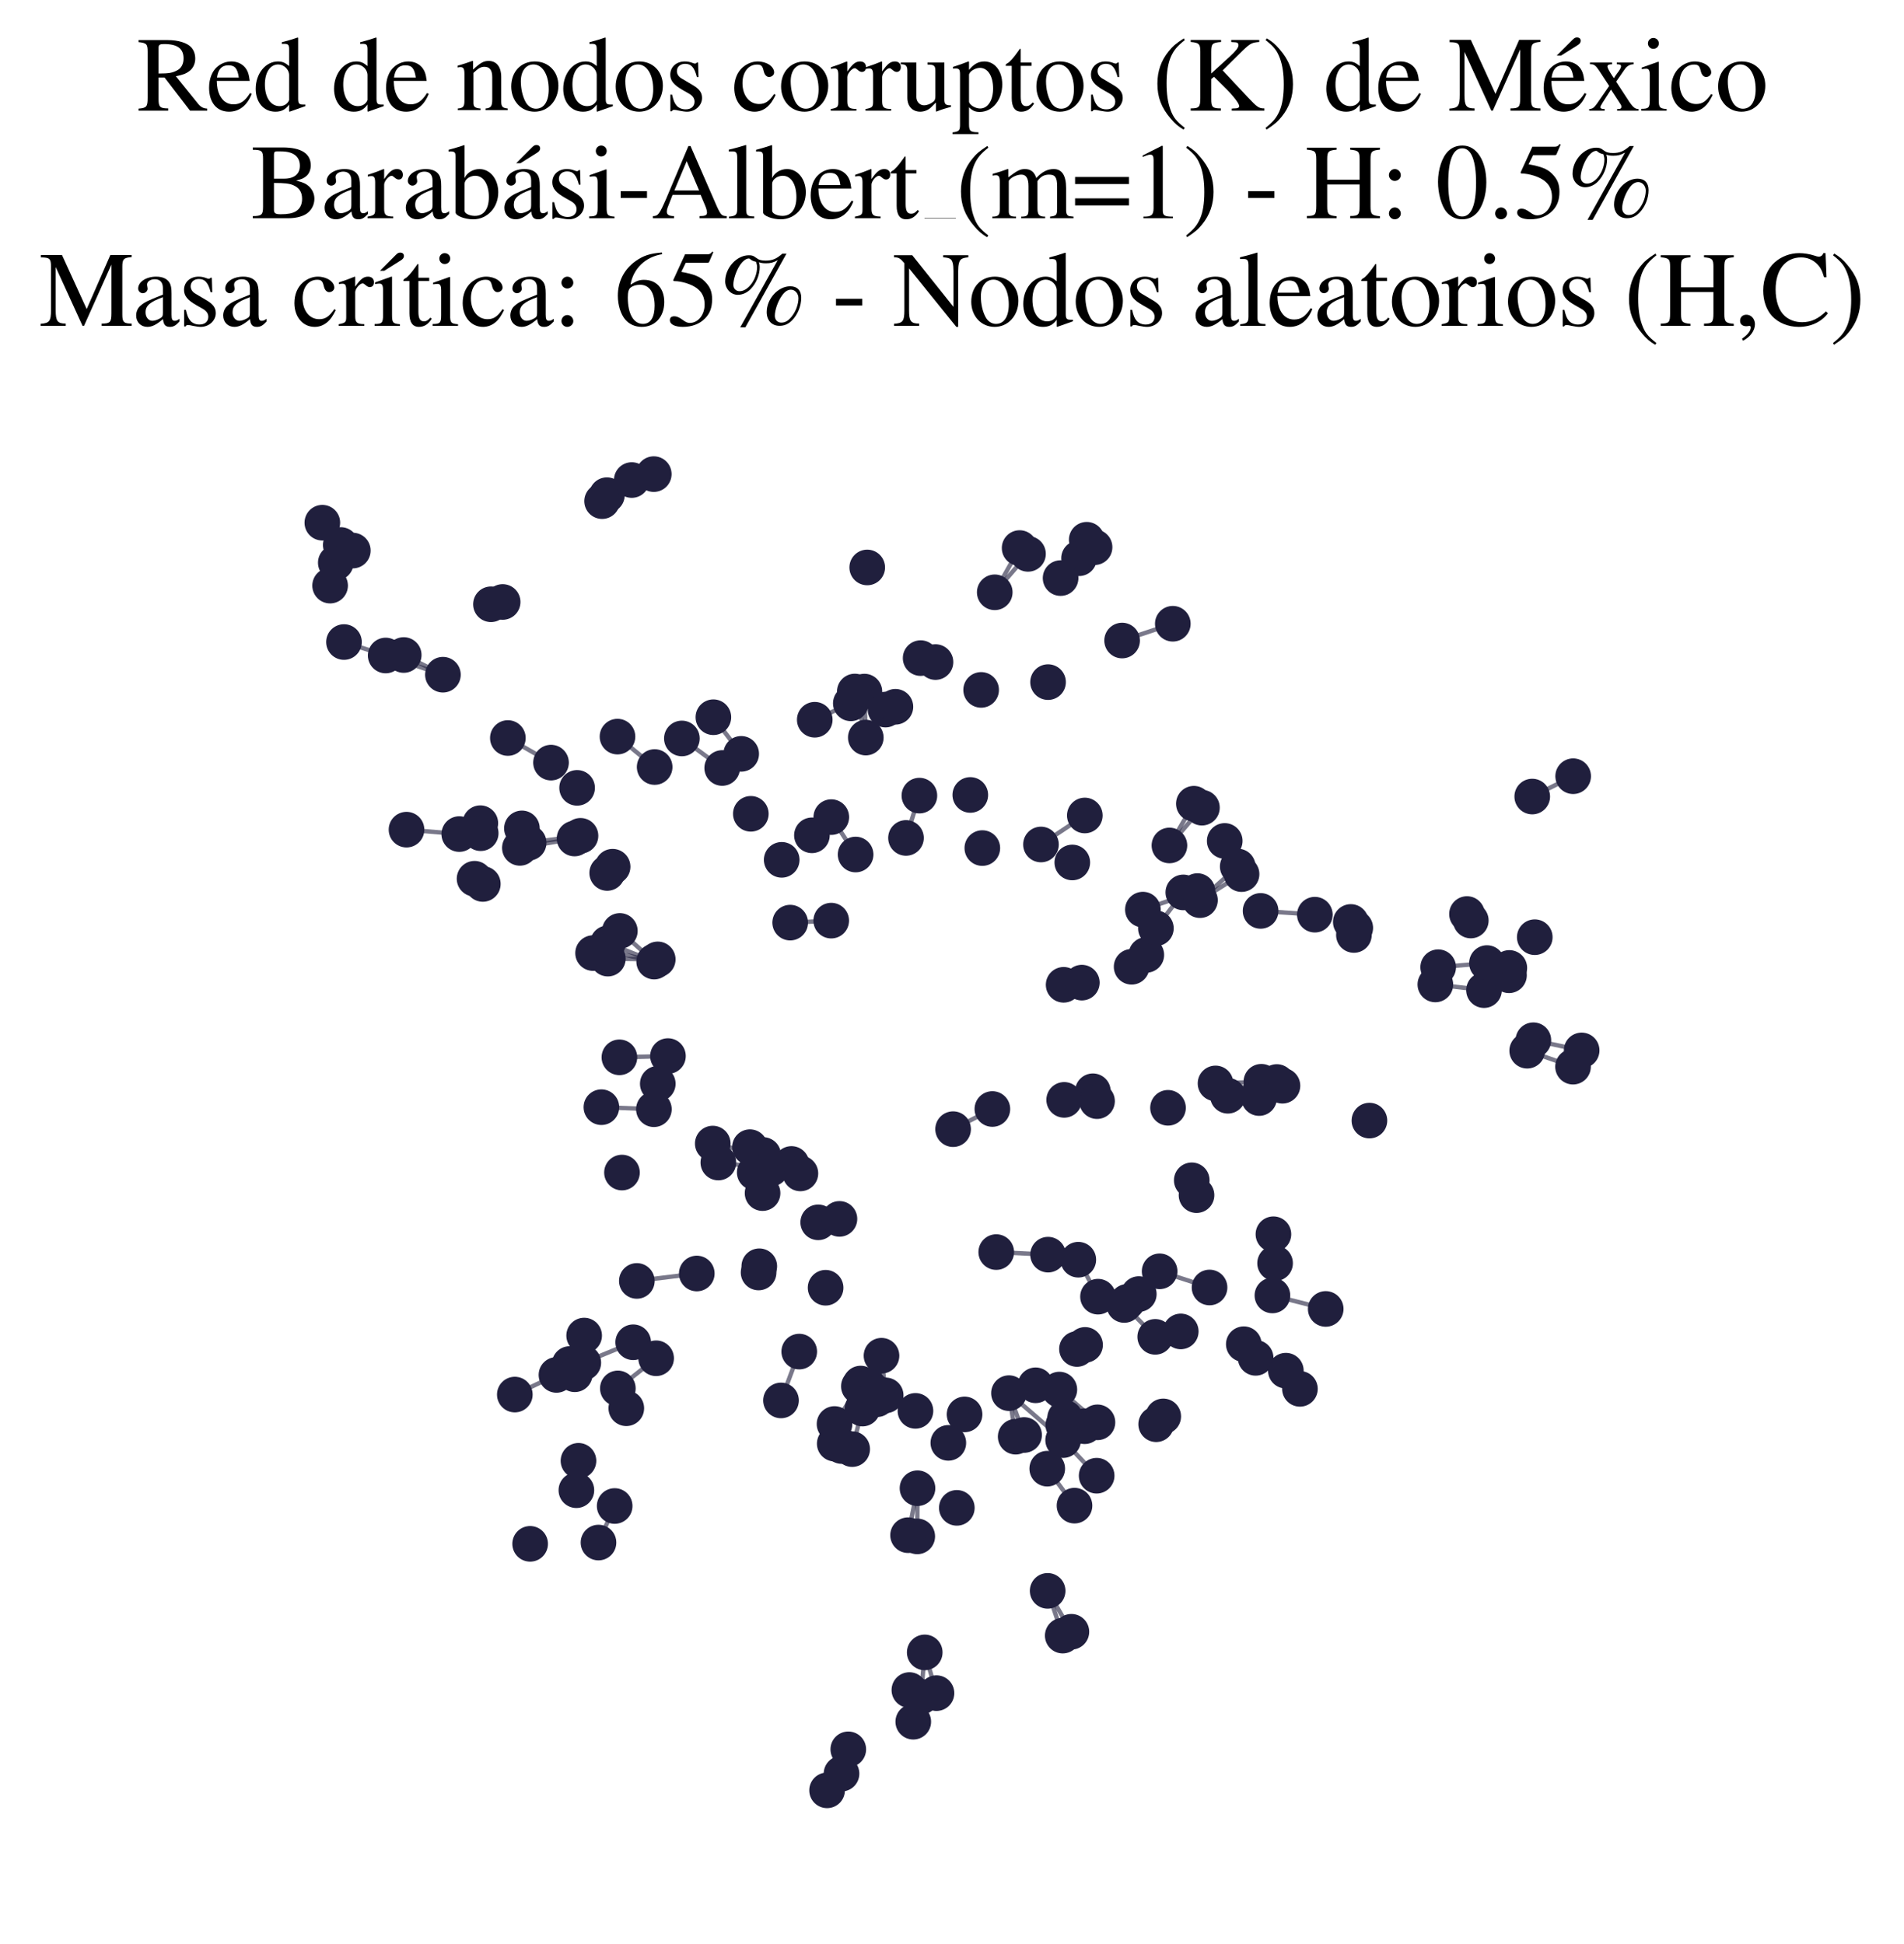 <?xml version="1.0" encoding="utf-8" standalone="no"?>
<!DOCTYPE svg PUBLIC "-//W3C//DTD SVG 1.1//EN"
  "http://www.w3.org/Graphics/SVG/1.1/DTD/svg11.dtd">
<svg xmlns:xlink="http://www.w3.org/1999/xlink" width="174.312pt" height="178.036pt" viewBox="0 0 174.312 178.036" xmlns="http://www.w3.org/2000/svg" version="1.1">
 <defs>
  <style type="text/css">*{stroke-linejoin: round; stroke-linecap: butt}</style>
 </defs>
 <g id="figure_1">
  <g id="patch_1">
   <path d="M 0 178.036 
L 174.312 178.036 
L 174.312 0 
L 0 0 
z
" style="fill: #ffffff"/>
  </g>
  <g id="axes_1">
   <g id="LineCollection_1">
    <path d="M 135.862 90.665 
L 131.407 90.144 
" clip-path="url(#p2135e09b06)" style="fill: none; stroke: #201f3d; stroke-opacity: 0.6; stroke-width: 0.4"/>
    <path d="M 97.295 149.769 
L 95.913 145.671 
" clip-path="url(#p2135e09b06)" style="fill: none; stroke: #201f3d; stroke-opacity: 0.6; stroke-width: 0.4"/>
    <path d="M 100.472 130.24 
L 96.984 127.239 
" clip-path="url(#p2135e09b06)" style="fill: none; stroke: #201f3d; stroke-opacity: 0.6; stroke-width: 0.4"/>
    <path d="M 104.946 87.437 
L 103.601 88.525 
" clip-path="url(#p2135e09b06)" style="fill: none; stroke: #201f3d; stroke-opacity: 0.6; stroke-width: 0.4"/>
    <path d="M 83.255 154.754 
L 83.611 157.653 
" clip-path="url(#p2135e09b06)" style="fill: none; stroke: #201f3d; stroke-opacity: 0.6; stroke-width: 0.4"/>
    <path d="M 78.332 78.247 
L 76.105 74.822 
" clip-path="url(#p2135e09b06)" style="fill: none; stroke: #201f3d; stroke-opacity: 0.6; stroke-width: 0.4"/>
    <path d="M 81.085 127.772 
L 80.702 124.141 
" clip-path="url(#p2135e09b06)" style="fill: none; stroke: #201f3d; stroke-opacity: 0.6; stroke-width: 0.4"/>
    <path d="M 93.757 131.4 
L 92.372 127.567 
" clip-path="url(#p2135e09b06)" style="fill: none; stroke: #201f3d; stroke-opacity: 0.6; stroke-width: 0.4"/>
    <path d="M 111.282 99.206 
L 115.275 100.546 
" clip-path="url(#p2135e09b06)" style="fill: none; stroke: #201f3d; stroke-opacity: 0.6; stroke-width: 0.4"/>
    <path d="M 111.282 99.206 
L 115.405 99.827 
" clip-path="url(#p2135e09b06)" style="fill: none; stroke: #201f3d; stroke-opacity: 0.6; stroke-width: 0.4"/>
    <path d="M 111.282 99.206 
L 115.479 99.054 
" clip-path="url(#p2135e09b06)" style="fill: none; stroke: #201f3d; stroke-opacity: 0.6; stroke-width: 0.4"/>
    <path d="M 79.264 67.537 
L 78.259 63.321 
" clip-path="url(#p2135e09b06)" style="fill: none; stroke: #201f3d; stroke-opacity: 0.6; stroke-width: 0.4"/>
    <path d="M 79.264 67.537 
L 79.137 63.327 
" clip-path="url(#p2135e09b06)" style="fill: none; stroke: #201f3d; stroke-opacity: 0.6; stroke-width: 0.4"/>
    <path d="M 115.409 83.41 
L 120.375 83.755 
" clip-path="url(#p2135e09b06)" style="fill: none; stroke: #201f3d; stroke-opacity: 0.6; stroke-width: 0.4"/>
    <path d="M 104.632 83.291 
L 109.625 81.594 
" clip-path="url(#p2135e09b06)" style="fill: none; stroke: #201f3d; stroke-opacity: 0.6; stroke-width: 0.4"/>
    <path d="M 40.55 61.781 
L 35.31 60.022 
" clip-path="url(#p2135e09b06)" style="fill: none; stroke: #201f3d; stroke-opacity: 0.6; stroke-width: 0.4"/>
    <path d="M 40.55 61.781 
L 36.961 59.978 
" clip-path="url(#p2135e09b06)" style="fill: none; stroke: #201f3d; stroke-opacity: 0.6; stroke-width: 0.4"/>
    <path d="M 97.098 52.935 
L 100.209 50.107 
" clip-path="url(#p2135e09b06)" style="fill: none; stroke: #201f3d; stroke-opacity: 0.6; stroke-width: 0.4"/>
    <path d="M 97.098 52.935 
L 99.491 49.424 
" clip-path="url(#p2135e09b06)" style="fill: none; stroke: #201f3d; stroke-opacity: 0.6; stroke-width: 0.4"/>
    <path d="M 106.165 116.411 
L 110.735 117.892 
" clip-path="url(#p2135e09b06)" style="fill: none; stroke: #201f3d; stroke-opacity: 0.6; stroke-width: 0.4"/>
    <path d="M 140.381 95.252 
L 144.801 96.184 
" clip-path="url(#p2135e09b06)" style="fill: none; stroke: #201f3d; stroke-opacity: 0.6; stroke-width: 0.4"/>
    <path d="M 92.372 127.567 
L 97.332 131.868 
" clip-path="url(#p2135e09b06)" style="fill: none; stroke: #201f3d; stroke-opacity: 0.6; stroke-width: 0.4"/>
    <path d="M 92.372 127.567 
L 92.986 131.554 
" clip-path="url(#p2135e09b06)" style="fill: none; stroke: #201f3d; stroke-opacity: 0.6; stroke-width: 0.4"/>
    <path d="M 95.876 134.482 
L 98.371 137.869 
" clip-path="url(#p2135e09b06)" style="fill: none; stroke: #201f3d; stroke-opacity: 0.6; stroke-width: 0.4"/>
    <path d="M 60.217 87.848 
L 55.649 87.778 
" clip-path="url(#p2135e09b06)" style="fill: none; stroke: #201f3d; stroke-opacity: 0.6; stroke-width: 0.4"/>
    <path d="M 107.062 77.417 
L 109.299 73.595 
" clip-path="url(#p2135e09b06)" style="fill: none; stroke: #201f3d; stroke-opacity: 0.6; stroke-width: 0.4"/>
    <path d="M 107.062 77.417 
L 110.038 73.957 
" clip-path="url(#p2135e09b06)" style="fill: none; stroke: #201f3d; stroke-opacity: 0.6; stroke-width: 0.4"/>
    <path d="M 61.152 96.702 
L 56.707 96.817 
" clip-path="url(#p2135e09b06)" style="fill: none; stroke: #201f3d; stroke-opacity: 0.6; stroke-width: 0.4"/>
    <path d="M 74.908 111.927 
L 76.852 111.611 
" clip-path="url(#p2135e09b06)" style="fill: none; stroke: #201f3d; stroke-opacity: 0.6; stroke-width: 0.4"/>
    <path d="M 98.086 149.417 
L 95.913 145.671 
" clip-path="url(#p2135e09b06)" style="fill: none; stroke: #201f3d; stroke-opacity: 0.6; stroke-width: 0.4"/>
    <path d="M 78.961 128.98 
L 80.702 124.141 
" clip-path="url(#p2135e09b06)" style="fill: none; stroke: #201f3d; stroke-opacity: 0.6; stroke-width: 0.4"/>
    <path d="M 78.961 128.98 
L 78.018 132.693 
" clip-path="url(#p2135e09b06)" style="fill: none; stroke: #201f3d; stroke-opacity: 0.6; stroke-width: 0.4"/>
    <path d="M 99.043 89.978 
L 97.377 90.177 
" clip-path="url(#p2135e09b06)" style="fill: none; stroke: #201f3d; stroke-opacity: 0.6; stroke-width: 0.4"/>
    <path d="M 35.31 60.022 
L 31.492 58.79 
" clip-path="url(#p2135e09b06)" style="fill: none; stroke: #201f3d; stroke-opacity: 0.6; stroke-width: 0.4"/>
    <path d="M 87.257 103.395 
L 90.852 101.549 
" clip-path="url(#p2135e09b06)" style="fill: none; stroke: #201f3d; stroke-opacity: 0.6; stroke-width: 0.4"/>
    <path d="M 114.954 124.335 
L 119.009 127.174 
" clip-path="url(#p2135e09b06)" style="fill: none; stroke: #201f3d; stroke-opacity: 0.6; stroke-width: 0.4"/>
    <path d="M 116.894 99.077 
L 112.411 100.337 
" clip-path="url(#p2135e09b06)" style="fill: none; stroke: #201f3d; stroke-opacity: 0.6; stroke-width: 0.4"/>
    <path d="M 60.068 124.373 
L 56.565 127.134 
" clip-path="url(#p2135e09b06)" style="fill: none; stroke: #201f3d; stroke-opacity: 0.6; stroke-width: 0.4"/>
    <path d="M 57.97 122.908 
L 53.401 124.783 
" clip-path="url(#p2135e09b06)" style="fill: none; stroke: #201f3d; stroke-opacity: 0.6; stroke-width: 0.4"/>
    <path d="M 55.058 101.383 
L 59.865 101.569 
" clip-path="url(#p2135e09b06)" style="fill: none; stroke: #201f3d; stroke-opacity: 0.6; stroke-width: 0.4"/>
    <path d="M 112.411 100.337 
L 117.409 99.418 
" clip-path="url(#p2135e09b06)" style="fill: none; stroke: #201f3d; stroke-opacity: 0.6; stroke-width: 0.4"/>
    <path d="M 83.135 140.574 
L 83.997 136.273 
" clip-path="url(#p2135e09b06)" style="fill: none; stroke: #201f3d; stroke-opacity: 0.6; stroke-width: 0.4"/>
    <path d="M 78.63 126.94 
L 80.702 124.141 
" clip-path="url(#p2135e09b06)" style="fill: none; stroke: #201f3d; stroke-opacity: 0.6; stroke-width: 0.4"/>
    <path d="M 108.332 81.716 
L 105.823 85.002 
" clip-path="url(#p2135e09b06)" style="fill: none; stroke: #201f3d; stroke-opacity: 0.6; stroke-width: 0.4"/>
    <path d="M 102.924 119.493 
L 105.763 122.413 
" clip-path="url(#p2135e09b06)" style="fill: none; stroke: #201f3d; stroke-opacity: 0.6; stroke-width: 0.4"/>
    <path d="M 82.944 76.728 
L 84.171 72.853 
" clip-path="url(#p2135e09b06)" style="fill: none; stroke: #201f3d; stroke-opacity: 0.6; stroke-width: 0.4"/>
    <path d="M 85.735 155.037 
L 84.66 151.306 
" clip-path="url(#p2135e09b06)" style="fill: none; stroke: #201f3d; stroke-opacity: 0.6; stroke-width: 0.4"/>
    <path d="M 50.945 125.898 
L 47.132 127.698 
" clip-path="url(#p2135e09b06)" style="fill: none; stroke: #201f3d; stroke-opacity: 0.6; stroke-width: 0.4"/>
    <path d="M 53.145 76.533 
L 48.398 77.171 
" clip-path="url(#p2135e09b06)" style="fill: none; stroke: #201f3d; stroke-opacity: 0.6; stroke-width: 0.4"/>
    <path d="M 97.511 129.834 
L 94.81 126.848 
" clip-path="url(#p2135e09b06)" style="fill: none; stroke: #201f3d; stroke-opacity: 0.6; stroke-width: 0.4"/>
    <path d="M 77.041 162.409 
L 77.661 160.182 
" clip-path="url(#p2135e09b06)" style="fill: none; stroke: #201f3d; stroke-opacity: 0.6; stroke-width: 0.4"/>
    <path d="M 50.446 69.831 
L 46.495 67.578 
" clip-path="url(#p2135e09b06)" style="fill: none; stroke: #201f3d; stroke-opacity: 0.6; stroke-width: 0.4"/>
    <path d="M 73.171 123.762 
L 71.502 128.235 
" clip-path="url(#p2135e09b06)" style="fill: none; stroke: #201f3d; stroke-opacity: 0.6; stroke-width: 0.4"/>
    <path d="M 42.047 76.374 
L 37.216 75.97 
" clip-path="url(#p2135e09b06)" style="fill: none; stroke: #201f3d; stroke-opacity: 0.6; stroke-width: 0.4"/>
    <path d="M 91.07 54.235 
L 93.347 50.184 
" clip-path="url(#p2135e09b06)" style="fill: none; stroke: #201f3d; stroke-opacity: 0.6; stroke-width: 0.4"/>
    <path d="M 91.07 54.235 
L 94.114 50.717 
" clip-path="url(#p2135e09b06)" style="fill: none; stroke: #201f3d; stroke-opacity: 0.6; stroke-width: 0.4"/>
    <path d="M 102.73 58.653 
L 107.371 57.115 
" clip-path="url(#p2135e09b06)" style="fill: none; stroke: #201f3d; stroke-opacity: 0.6; stroke-width: 0.4"/>
    <path d="M 56.274 137.901 
L 54.792 141.248 
" clip-path="url(#p2135e09b06)" style="fill: none; stroke: #201f3d; stroke-opacity: 0.6; stroke-width: 0.4"/>
    <path d="M 116.49 118.621 
L 121.37 119.857 
" clip-path="url(#p2135e09b06)" style="fill: none; stroke: #201f3d; stroke-opacity: 0.6; stroke-width: 0.4"/>
    <path d="M 113.871 123.086 
L 117.721 125.51 
" clip-path="url(#p2135e09b06)" style="fill: none; stroke: #201f3d; stroke-opacity: 0.6; stroke-width: 0.4"/>
    <path d="M 70.587 107.008 
L 65.764 106.451 
" clip-path="url(#p2135e09b06)" style="fill: none; stroke: #201f3d; stroke-opacity: 0.6; stroke-width: 0.4"/>
    <path d="M 95.301 77.328 
L 99.315 74.671 
" clip-path="url(#p2135e09b06)" style="fill: none; stroke: #201f3d; stroke-opacity: 0.6; stroke-width: 0.4"/>
    <path d="M 84.311 155.371 
L 84.66 151.306 
" clip-path="url(#p2135e09b06)" style="fill: none; stroke: #201f3d; stroke-opacity: 0.6; stroke-width: 0.4"/>
    <path d="M 66.118 70.323 
L 62.426 67.618 
" clip-path="url(#p2135e09b06)" style="fill: none; stroke: #201f3d; stroke-opacity: 0.6; stroke-width: 0.4"/>
    <path d="M 91.207 114.65 
L 95.95 114.885 
" clip-path="url(#p2135e09b06)" style="fill: none; stroke: #201f3d; stroke-opacity: 0.6; stroke-width: 0.4"/>
    <path d="M 83.975 140.683 
L 83.997 136.273 
" clip-path="url(#p2135e09b06)" style="fill: none; stroke: #201f3d; stroke-opacity: 0.6; stroke-width: 0.4"/>
    <path d="M 69.096 107.358 
L 73.277 107.447 
" clip-path="url(#p2135e09b06)" style="fill: none; stroke: #201f3d; stroke-opacity: 0.6; stroke-width: 0.4"/>
    <path d="M 140.277 72.938 
L 144.024 71.076 
" clip-path="url(#p2135e09b06)" style="fill: none; stroke: #201f3d; stroke-opacity: 0.6; stroke-width: 0.4"/>
    <path d="M 79.546 126.97 
L 80.702 124.141 
" clip-path="url(#p2135e09b06)" style="fill: none; stroke: #201f3d; stroke-opacity: 0.6; stroke-width: 0.4"/>
    <path d="M 97.427 100.713 
L 100.434 100.829 
" clip-path="url(#p2135e09b06)" style="fill: none; stroke: #201f3d; stroke-opacity: 0.6; stroke-width: 0.4"/>
    <path d="M 97.427 100.713 
L 100.055 99.925 
" clip-path="url(#p2135e09b06)" style="fill: none; stroke: #201f3d; stroke-opacity: 0.6; stroke-width: 0.4"/>
    <path d="M 80.295 128.124 
L 80.702 124.141 
" clip-path="url(#p2135e09b06)" style="fill: none; stroke: #201f3d; stroke-opacity: 0.6; stroke-width: 0.4"/>
    <path d="M 59.934 70.236 
L 56.532 67.45 
" clip-path="url(#p2135e09b06)" style="fill: none; stroke: #201f3d; stroke-opacity: 0.6; stroke-width: 0.4"/>
    <path d="M 76.099 84.3 
L 72.342 84.482 
" clip-path="url(#p2135e09b06)" style="fill: none; stroke: #201f3d; stroke-opacity: 0.6; stroke-width: 0.4"/>
    <path d="M 144.012 97.672 
L 139.816 96.211 
" clip-path="url(#p2135e09b06)" style="fill: none; stroke: #201f3d; stroke-opacity: 0.6; stroke-width: 0.4"/>
    <path d="M 55.65 86.374 
L 59.89 88.049 
" clip-path="url(#p2135e09b06)" style="fill: none; stroke: #201f3d; stroke-opacity: 0.6; stroke-width: 0.4"/>
    <path d="M 72.46 106.581 
L 69.814 109.251 
" clip-path="url(#p2135e09b06)" style="fill: none; stroke: #201f3d; stroke-opacity: 0.6; stroke-width: 0.4"/>
    <path d="M 55.432 87.004 
L 59.89 88.049 
" clip-path="url(#p2135e09b06)" style="fill: none; stroke: #201f3d; stroke-opacity: 0.6; stroke-width: 0.4"/>
    <path d="M 80.702 124.141 
L 80.229 127.534 
" clip-path="url(#p2135e09b06)" style="fill: none; stroke: #201f3d; stroke-opacity: 0.6; stroke-width: 0.4"/>
    <path d="M 80.702 124.141 
L 79.287 127.925 
" clip-path="url(#p2135e09b06)" style="fill: none; stroke: #201f3d; stroke-opacity: 0.6; stroke-width: 0.4"/>
    <path d="M 65.253 104.713 
L 69.869 105.76 
" clip-path="url(#p2135e09b06)" style="fill: none; stroke: #201f3d; stroke-opacity: 0.6; stroke-width: 0.4"/>
    <path d="M 113.315 79.343 
L 109.858 82.427 
" clip-path="url(#p2135e09b06)" style="fill: none; stroke: #201f3d; stroke-opacity: 0.6; stroke-width: 0.4"/>
    <path d="M 52.6 76.781 
L 47.595 77.639 
" clip-path="url(#p2135e09b06)" style="fill: none; stroke: #201f3d; stroke-opacity: 0.6; stroke-width: 0.4"/>
    <path d="M 131.667 88.565 
L 136.132 88.186 
" clip-path="url(#p2135e09b06)" style="fill: none; stroke: #201f3d; stroke-opacity: 0.6; stroke-width: 0.4"/>
    <path d="M 31.198 49.904 
L 29.511 47.863 
" clip-path="url(#p2135e09b06)" style="fill: none; stroke: #201f3d; stroke-opacity: 0.6; stroke-width: 0.4"/>
    <path d="M 100.523 118.733 
L 98.719 115.349 
" clip-path="url(#p2135e09b06)" style="fill: none; stroke: #201f3d; stroke-opacity: 0.6; stroke-width: 0.4"/>
    <path d="M 100.4 135.127 
L 97.332 131.868 
" clip-path="url(#p2135e09b06)" style="fill: none; stroke: #201f3d; stroke-opacity: 0.6; stroke-width: 0.4"/>
    <path d="M 58.303 117.292 
L 63.791 116.612 
" clip-path="url(#p2135e09b06)" style="fill: none; stroke: #201f3d; stroke-opacity: 0.6; stroke-width: 0.4"/>
    <path d="M 67.857 69.028 
L 65.31 65.675 
" clip-path="url(#p2135e09b06)" style="fill: none; stroke: #201f3d; stroke-opacity: 0.6; stroke-width: 0.4"/>
    <path d="M 78.795 126.689 
L 76.402 130.392 
" clip-path="url(#p2135e09b06)" style="fill: none; stroke: #201f3d; stroke-opacity: 0.6; stroke-width: 0.4"/>
    <path d="M 113.666 80.041 
L 109.858 82.427 
" clip-path="url(#p2135e09b06)" style="fill: none; stroke: #201f3d; stroke-opacity: 0.6; stroke-width: 0.4"/>
    <path d="M 74.591 65.905 
L 77.893 64.402 
" clip-path="url(#p2135e09b06)" style="fill: none; stroke: #201f3d; stroke-opacity: 0.6; stroke-width: 0.4"/>
    <path d="M 56.748 85.244 
L 59.89 88.049 
" clip-path="url(#p2135e09b06)" style="fill: none; stroke: #201f3d; stroke-opacity: 0.6; stroke-width: 0.4"/>
   </g>
   <g id="PathCollection_1">
    <defs>
     <path id="m72b8815821" d="M 0 1.581 
C 0.419 1.581 0.822 1.415 1.118 1.118 
C 1.415 0.822 1.581 0.419 1.581 0 
C 1.581 -0.419 1.415 -0.822 1.118 -1.118 
C 0.822 -1.415 0.419 -1.581 0 -1.581 
C -0.419 -1.581 -0.822 -1.415 -1.118 -1.118 
C -1.415 -0.822 -1.581 -0.419 -1.581 0 
C -1.581 0.419 -1.415 0.822 -1.118 1.118 
C -0.822 1.415 -0.419 1.581 0 1.581 
z
" style="stroke: #201f3d; stroke-width: 0.1"/>
    </defs>
    <g clip-path="url(#p2135e09b06)">
     <use xlink:href="#m72b8815821" x="97.511" y="129.834" style="fill: #201f3d; stroke: #201f3d; stroke-width: 0.1"/>
     <use xlink:href="#m72b8815821" x="100.055" y="99.925" style="fill: #201f3d; stroke: #201f3d; stroke-width: 0.1"/>
     <use xlink:href="#m72b8815821" x="140.509" y="85.817" style="fill: #201f3d; stroke: #201f3d; stroke-width: 0.1"/>
     <use xlink:href="#m72b8815821" x="70.587" y="107.008" style="fill: #201f3d; stroke: #201f3d; stroke-width: 0.1"/>
     <use xlink:href="#m72b8815821" x="57.339" y="128.951" style="fill: #201f3d; stroke: #201f3d; stroke-width: 0.1"/>
     <use xlink:href="#m72b8815821" x="109.106" y="108.078" style="fill: #201f3d; stroke: #201f3d; stroke-width: 0.1"/>
     <use xlink:href="#m72b8815821" x="83.255" y="154.754" style="fill: #201f3d; stroke: #201f3d; stroke-width: 0.1"/>
     <use xlink:href="#m72b8815821" x="104.258" y="118.495" style="fill: #201f3d; stroke: #201f3d; stroke-width: 0.1"/>
     <use xlink:href="#m72b8815821" x="83.975" y="140.683" style="fill: #201f3d; stroke: #201f3d; stroke-width: 0.1"/>
     <use xlink:href="#m72b8815821" x="74.591" y="65.905" style="fill: #201f3d; stroke: #201f3d; stroke-width: 0.1"/>
     <use xlink:href="#m72b8815821" x="99.491" y="49.424" style="fill: #201f3d; stroke: #201f3d; stroke-width: 0.1"/>
     <use xlink:href="#m72b8815821" x="83.611" y="157.653" style="fill: #201f3d; stroke: #201f3d; stroke-width: 0.1"/>
     <use xlink:href="#m72b8815821" x="83.997" y="136.273" style="fill: #201f3d; stroke: #201f3d; stroke-width: 0.1"/>
     <use xlink:href="#m72b8815821" x="59.89" y="88.049" style="fill: #201f3d; stroke: #201f3d; stroke-width: 0.1"/>
     <use xlink:href="#m72b8815821" x="52.152" y="124.899" style="fill: #201f3d; stroke: #201f3d; stroke-width: 0.1"/>
     <use xlink:href="#m72b8815821" x="98.169" y="78.974" style="fill: #201f3d; stroke: #201f3d; stroke-width: 0.1"/>
     <use xlink:href="#m72b8815821" x="77.052" y="132.41" style="fill: #201f3d; stroke: #201f3d; stroke-width: 0.1"/>
     <use xlink:href="#m72b8815821" x="94.114" y="50.717" style="fill: #201f3d; stroke: #201f3d; stroke-width: 0.1"/>
     <use xlink:href="#m72b8815821" x="76.402" y="130.392" style="fill: #201f3d; stroke: #201f3d; stroke-width: 0.1"/>
     <use xlink:href="#m72b8815821" x="117.409" y="99.418" style="fill: #201f3d; stroke: #201f3d; stroke-width: 0.1"/>
     <use xlink:href="#m72b8815821" x="78.018" y="132.693" style="fill: #201f3d; stroke: #201f3d; stroke-width: 0.1"/>
     <use xlink:href="#m72b8815821" x="106.496" y="129.697" style="fill: #201f3d; stroke: #201f3d; stroke-width: 0.1"/>
     <use xlink:href="#m72b8815821" x="116.735" y="115.669" style="fill: #201f3d; stroke: #201f3d; stroke-width: 0.1"/>
     <use xlink:href="#m72b8815821" x="89.824" y="63.173" style="fill: #201f3d; stroke: #201f3d; stroke-width: 0.1"/>
     <use xlink:href="#m72b8815821" x="109.858" y="82.427" style="fill: #201f3d; stroke: #201f3d; stroke-width: 0.1"/>
     <use xlink:href="#m72b8815821" x="144.801" y="96.184" style="fill: #201f3d; stroke: #201f3d; stroke-width: 0.1"/>
     <use xlink:href="#m72b8815821" x="36.961" y="59.978" style="fill: #201f3d; stroke: #201f3d; stroke-width: 0.1"/>
     <use xlink:href="#m72b8815821" x="55.649" y="87.778" style="fill: #201f3d; stroke: #201f3d; stroke-width: 0.1"/>
     <use xlink:href="#m72b8815821" x="88.306" y="129.514" style="fill: #201f3d; stroke: #201f3d; stroke-width: 0.1"/>
     <use xlink:href="#m72b8815821" x="54.792" y="141.248" style="fill: #201f3d; stroke: #201f3d; stroke-width: 0.1"/>
     <use xlink:href="#m72b8815821" x="72.342" y="84.482" style="fill: #201f3d; stroke: #201f3d; stroke-width: 0.1"/>
     <use xlink:href="#m72b8815821" x="59.865" y="101.569" style="fill: #201f3d; stroke: #201f3d; stroke-width: 0.1"/>
     <use xlink:href="#m72b8815821" x="99.315" y="74.671" style="fill: #201f3d; stroke: #201f3d; stroke-width: 0.1"/>
     <use xlink:href="#m72b8815821" x="74.332" y="76.488" style="fill: #201f3d; stroke: #201f3d; stroke-width: 0.1"/>
     <use xlink:href="#m72b8815821" x="52.6" y="76.781" style="fill: #201f3d; stroke: #201f3d; stroke-width: 0.1"/>
     <use xlink:href="#m72b8815821" x="57.97" y="122.908" style="fill: #201f3d; stroke: #201f3d; stroke-width: 0.1"/>
     <use xlink:href="#m72b8815821" x="48.398" y="77.171" style="fill: #201f3d; stroke: #201f3d; stroke-width: 0.1"/>
     <use xlink:href="#m72b8815821" x="76.105" y="74.822" style="fill: #201f3d; stroke: #201f3d; stroke-width: 0.1"/>
     <use xlink:href="#m72b8815821" x="73.171" y="123.762" style="fill: #201f3d; stroke: #201f3d; stroke-width: 0.1"/>
     <use xlink:href="#m72b8815821" x="46.019" y="55.122" style="fill: #201f3d; stroke: #201f3d; stroke-width: 0.1"/>
     <use xlink:href="#m72b8815821" x="78.795" y="126.689" style="fill: #201f3d; stroke: #201f3d; stroke-width: 0.1"/>
     <use xlink:href="#m72b8815821" x="107.062" y="77.417" style="fill: #201f3d; stroke: #201f3d; stroke-width: 0.1"/>
     <use xlink:href="#m72b8815821" x="83.81" y="129.19" style="fill: #201f3d; stroke: #201f3d; stroke-width: 0.1"/>
     <use xlink:href="#m72b8815821" x="53.48" y="122.295" style="fill: #201f3d; stroke: #201f3d; stroke-width: 0.1"/>
     <use xlink:href="#m72b8815821" x="84.285" y="60.262" style="fill: #201f3d; stroke: #201f3d; stroke-width: 0.1"/>
     <use xlink:href="#m72b8815821" x="55.432" y="87.004" style="fill: #201f3d; stroke: #201f3d; stroke-width: 0.1"/>
     <use xlink:href="#m72b8815821" x="111.282" y="99.206" style="fill: #201f3d; stroke: #201f3d; stroke-width: 0.1"/>
     <use xlink:href="#m72b8815821" x="79.395" y="51.961" style="fill: #201f3d; stroke: #201f3d; stroke-width: 0.1"/>
     <use xlink:href="#m72b8815821" x="116.49" y="118.621" style="fill: #201f3d; stroke: #201f3d; stroke-width: 0.1"/>
     <use xlink:href="#m72b8815821" x="92.986" y="131.554" style="fill: #201f3d; stroke: #201f3d; stroke-width: 0.1"/>
     <use xlink:href="#m72b8815821" x="108.332" y="81.716" style="fill: #201f3d; stroke: #201f3d; stroke-width: 0.1"/>
     <use xlink:href="#m72b8815821" x="56.942" y="107.368" style="fill: #201f3d; stroke: #201f3d; stroke-width: 0.1"/>
     <use xlink:href="#m72b8815821" x="95.876" y="134.482" style="fill: #201f3d; stroke: #201f3d; stroke-width: 0.1"/>
     <use xlink:href="#m72b8815821" x="100.4" y="135.127" style="fill: #201f3d; stroke: #201f3d; stroke-width: 0.1"/>
     <use xlink:href="#m72b8815821" x="103.601" y="88.525" style="fill: #201f3d; stroke: #201f3d; stroke-width: 0.1"/>
     <use xlink:href="#m72b8815821" x="50.945" y="125.898" style="fill: #201f3d; stroke: #201f3d; stroke-width: 0.1"/>
     <use xlink:href="#m72b8815821" x="56.565" y="127.134" style="fill: #201f3d; stroke: #201f3d; stroke-width: 0.1"/>
     <use xlink:href="#m72b8815821" x="40.55" y="61.781" style="fill: #201f3d; stroke: #201f3d; stroke-width: 0.1"/>
     <use xlink:href="#m72b8815821" x="109.542" y="109.438" style="fill: #201f3d; stroke: #201f3d; stroke-width: 0.1"/>
     <use xlink:href="#m72b8815821" x="131.407" y="90.144" style="fill: #201f3d; stroke: #201f3d; stroke-width: 0.1"/>
     <use xlink:href="#m72b8815821" x="75.72" y="163.938" style="fill: #201f3d; stroke: #201f3d; stroke-width: 0.1"/>
     <use xlink:href="#m72b8815821" x="82.944" y="76.728" style="fill: #201f3d; stroke: #201f3d; stroke-width: 0.1"/>
     <use xlink:href="#m72b8815821" x="60.22" y="99.239" style="fill: #201f3d; stroke: #201f3d; stroke-width: 0.1"/>
     <use xlink:href="#m72b8815821" x="74.908" y="111.927" style="fill: #201f3d; stroke: #201f3d; stroke-width: 0.1"/>
     <use xlink:href="#m72b8815821" x="72.46" y="106.581" style="fill: #201f3d; stroke: #201f3d; stroke-width: 0.1"/>
     <use xlink:href="#m72b8815821" x="100.523" y="118.733" style="fill: #201f3d; stroke: #201f3d; stroke-width: 0.1"/>
     <use xlink:href="#m72b8815821" x="54.297" y="87.271" style="fill: #201f3d; stroke: #201f3d; stroke-width: 0.1"/>
     <use xlink:href="#m72b8815821" x="77.893" y="64.402" style="fill: #201f3d; stroke: #201f3d; stroke-width: 0.1"/>
     <use xlink:href="#m72b8815821" x="79.137" y="63.327" style="fill: #201f3d; stroke: #201f3d; stroke-width: 0.1"/>
     <use xlink:href="#m72b8815821" x="77.041" y="162.409" style="fill: #201f3d; stroke: #201f3d; stroke-width: 0.1"/>
     <use xlink:href="#m72b8815821" x="120.375" y="83.755" style="fill: #201f3d; stroke: #201f3d; stroke-width: 0.1"/>
     <use xlink:href="#m72b8815821" x="59.934" y="70.236" style="fill: #201f3d; stroke: #201f3d; stroke-width: 0.1"/>
     <use xlink:href="#m72b8815821" x="59.854" y="43.414" style="fill: #201f3d; stroke: #201f3d; stroke-width: 0.1"/>
     <use xlink:href="#m72b8815821" x="93.757" y="131.4" style="fill: #201f3d; stroke: #201f3d; stroke-width: 0.1"/>
     <use xlink:href="#m72b8815821" x="140.277" y="72.938" style="fill: #201f3d; stroke: #201f3d; stroke-width: 0.1"/>
     <use xlink:href="#m72b8815821" x="84.66" y="151.306" style="fill: #201f3d; stroke: #201f3d; stroke-width: 0.1"/>
     <use xlink:href="#m72b8815821" x="113.871" y="123.086" style="fill: #201f3d; stroke: #201f3d; stroke-width: 0.1"/>
     <use xlink:href="#m72b8815821" x="98.719" y="115.349" style="fill: #201f3d; stroke: #201f3d; stroke-width: 0.1"/>
     <use xlink:href="#m72b8815821" x="112.124" y="77.003" style="fill: #201f3d; stroke: #201f3d; stroke-width: 0.1"/>
     <use xlink:href="#m72b8815821" x="134.653" y="84.289" style="fill: #201f3d; stroke: #201f3d; stroke-width: 0.1"/>
     <use xlink:href="#m72b8815821" x="56.274" y="137.901" style="fill: #201f3d; stroke: #201f3d; stroke-width: 0.1"/>
     <use xlink:href="#m72b8815821" x="30.742" y="51.524" style="fill: #201f3d; stroke: #201f3d; stroke-width: 0.1"/>
     <use xlink:href="#m72b8815821" x="30.222" y="53.623" style="fill: #201f3d; stroke: #201f3d; stroke-width: 0.1"/>
     <use xlink:href="#m72b8815821" x="61.152" y="96.702" style="fill: #201f3d; stroke: #201f3d; stroke-width: 0.1"/>
     <use xlink:href="#m72b8815821" x="102.924" y="119.493" style="fill: #201f3d; stroke: #201f3d; stroke-width: 0.1"/>
     <use xlink:href="#m72b8815821" x="53.145" y="76.533" style="fill: #201f3d; stroke: #201f3d; stroke-width: 0.1"/>
     <use xlink:href="#m72b8815821" x="52.835" y="72.143" style="fill: #201f3d; stroke: #201f3d; stroke-width: 0.1"/>
     <use xlink:href="#m72b8815821" x="124.075" y="84.966" style="fill: #201f3d; stroke: #201f3d; stroke-width: 0.1"/>
     <use xlink:href="#m72b8815821" x="78.63" y="126.94" style="fill: #201f3d; stroke: #201f3d; stroke-width: 0.1"/>
     <use xlink:href="#m72b8815821" x="140.381" y="95.252" style="fill: #201f3d; stroke: #201f3d; stroke-width: 0.1"/>
     <use xlink:href="#m72b8815821" x="78.961" y="128.98" style="fill: #201f3d; stroke: #201f3d; stroke-width: 0.1"/>
     <use xlink:href="#m72b8815821" x="97.427" y="100.713" style="fill: #201f3d; stroke: #201f3d; stroke-width: 0.1"/>
     <use xlink:href="#m72b8815821" x="114.954" y="124.335" style="fill: #201f3d; stroke: #201f3d; stroke-width: 0.1"/>
     <use xlink:href="#m72b8815821" x="65.764" y="106.451" style="fill: #201f3d; stroke: #201f3d; stroke-width: 0.1"/>
     <use xlink:href="#m72b8815821" x="97.377" y="90.177" style="fill: #201f3d; stroke: #201f3d; stroke-width: 0.1"/>
     <use xlink:href="#m72b8815821" x="97.295" y="149.769" style="fill: #201f3d; stroke: #201f3d; stroke-width: 0.1"/>
     <use xlink:href="#m72b8815821" x="95.301" y="77.328" style="fill: #201f3d; stroke: #201f3d; stroke-width: 0.1"/>
     <use xlink:href="#m72b8815821" x="106.932" y="101.44" style="fill: #201f3d; stroke: #201f3d; stroke-width: 0.1"/>
     <use xlink:href="#m72b8815821" x="68.738" y="74.519" style="fill: #201f3d; stroke: #201f3d; stroke-width: 0.1"/>
     <use xlink:href="#m72b8815821" x="55.65" y="86.374" style="fill: #201f3d; stroke: #201f3d; stroke-width: 0.1"/>
     <use xlink:href="#m72b8815821" x="98.597" y="123.524" style="fill: #201f3d; stroke: #201f3d; stroke-width: 0.1"/>
     <use xlink:href="#m72b8815821" x="104.632" y="83.291" style="fill: #201f3d; stroke: #201f3d; stroke-width: 0.1"/>
     <use xlink:href="#m72b8815821" x="69.514" y="115.949" style="fill: #201f3d; stroke: #201f3d; stroke-width: 0.1"/>
     <use xlink:href="#m72b8815821" x="78.332" y="78.247" style="fill: #201f3d; stroke: #201f3d; stroke-width: 0.1"/>
     <use xlink:href="#m72b8815821" x="116.583" y="113.017" style="fill: #201f3d; stroke: #201f3d; stroke-width: 0.1"/>
     <use xlink:href="#m72b8815821" x="110.735" y="117.892" style="fill: #201f3d; stroke: #201f3d; stroke-width: 0.1"/>
     <use xlink:href="#m72b8815821" x="48.534" y="141.366" style="fill: #201f3d; stroke: #201f3d; stroke-width: 0.1"/>
     <use xlink:href="#m72b8815821" x="109.299" y="73.595" style="fill: #201f3d; stroke: #201f3d; stroke-width: 0.1"/>
     <use xlink:href="#m72b8815821" x="85.645" y="60.624" style="fill: #201f3d; stroke: #201f3d; stroke-width: 0.1"/>
     <use xlink:href="#m72b8815821" x="58.303" y="117.292" style="fill: #201f3d; stroke: #201f3d; stroke-width: 0.1"/>
     <use xlink:href="#m72b8815821" x="69.45" y="116.518" style="fill: #201f3d; stroke: #201f3d; stroke-width: 0.1"/>
     <use xlink:href="#m72b8815821" x="123.667" y="84.422" style="fill: #201f3d; stroke: #201f3d; stroke-width: 0.1"/>
     <use xlink:href="#m72b8815821" x="76.099" y="84.3" style="fill: #201f3d; stroke: #201f3d; stroke-width: 0.1"/>
     <use xlink:href="#m72b8815821" x="63.791" y="116.612" style="fill: #201f3d; stroke: #201f3d; stroke-width: 0.1"/>
     <use xlink:href="#m72b8815821" x="97.345" y="130.484" style="fill: #201f3d; stroke: #201f3d; stroke-width: 0.1"/>
     <use xlink:href="#m72b8815821" x="71.502" y="128.235" style="fill: #201f3d; stroke: #201f3d; stroke-width: 0.1"/>
     <use xlink:href="#m72b8815821" x="31.492" y="58.79" style="fill: #201f3d; stroke: #201f3d; stroke-width: 0.1"/>
     <use xlink:href="#m72b8815821" x="144.012" y="97.672" style="fill: #201f3d; stroke: #201f3d; stroke-width: 0.1"/>
     <use xlink:href="#m72b8815821" x="92.372" y="127.567" style="fill: #201f3d; stroke: #201f3d; stroke-width: 0.1"/>
     <use xlink:href="#m72b8815821" x="69.869" y="105.76" style="fill: #201f3d; stroke: #201f3d; stroke-width: 0.1"/>
     <use xlink:href="#m72b8815821" x="121.37" y="119.857" style="fill: #201f3d; stroke: #201f3d; stroke-width: 0.1"/>
     <use xlink:href="#m72b8815821" x="138.179" y="88.632" style="fill: #201f3d; stroke: #201f3d; stroke-width: 0.1"/>
     <use xlink:href="#m72b8815821" x="53.401" y="124.783" style="fill: #201f3d; stroke: #201f3d; stroke-width: 0.1"/>
     <use xlink:href="#m72b8815821" x="71.566" y="78.733" style="fill: #201f3d; stroke: #201f3d; stroke-width: 0.1"/>
     <use xlink:href="#m72b8815821" x="135.862" y="90.665" style="fill: #201f3d; stroke: #201f3d; stroke-width: 0.1"/>
     <use xlink:href="#m72b8815821" x="68.657" y="105.043" style="fill: #201f3d; stroke: #201f3d; stroke-width: 0.1"/>
     <use xlink:href="#m72b8815821" x="98.086" y="149.417" style="fill: #201f3d; stroke: #201f3d; stroke-width: 0.1"/>
     <use xlink:href="#m72b8815821" x="93.347" y="50.184" style="fill: #201f3d; stroke: #201f3d; stroke-width: 0.1"/>
     <use xlink:href="#m72b8815821" x="138.15" y="89.303" style="fill: #201f3d; stroke: #201f3d; stroke-width: 0.1"/>
     <use xlink:href="#m72b8815821" x="84.311" y="155.371" style="fill: #201f3d; stroke: #201f3d; stroke-width: 0.1"/>
     <use xlink:href="#m72b8815821" x="88.832" y="72.792" style="fill: #201f3d; stroke: #201f3d; stroke-width: 0.1"/>
     <use xlink:href="#m72b8815821" x="104.946" y="87.437" style="fill: #201f3d; stroke: #201f3d; stroke-width: 0.1"/>
     <use xlink:href="#m72b8815821" x="108.099" y="121.915" style="fill: #201f3d; stroke: #201f3d; stroke-width: 0.1"/>
     <use xlink:href="#m72b8815821" x="56.086" y="79.363" style="fill: #201f3d; stroke: #201f3d; stroke-width: 0.1"/>
     <use xlink:href="#m72b8815821" x="112.411" y="100.337" style="fill: #201f3d; stroke: #201f3d; stroke-width: 0.1"/>
     <use xlink:href="#m72b8815821" x="66.118" y="70.323" style="fill: #201f3d; stroke: #201f3d; stroke-width: 0.1"/>
     <use xlink:href="#m72b8815821" x="31.198" y="49.904" style="fill: #201f3d; stroke: #201f3d; stroke-width: 0.1"/>
     <use xlink:href="#m72b8815821" x="115.405" y="99.827" style="fill: #201f3d; stroke: #201f3d; stroke-width: 0.1"/>
     <use xlink:href="#m72b8815821" x="96.984" y="127.239" style="fill: #201f3d; stroke: #201f3d; stroke-width: 0.1"/>
     <use xlink:href="#m72b8815821" x="43.447" y="80.464" style="fill: #201f3d; stroke: #201f3d; stroke-width: 0.1"/>
     <use xlink:href="#m72b8815821" x="65.31" y="65.675" style="fill: #201f3d; stroke: #201f3d; stroke-width: 0.1"/>
     <use xlink:href="#m72b8815821" x="119.009" y="127.174" style="fill: #201f3d; stroke: #201f3d; stroke-width: 0.1"/>
     <use xlink:href="#m72b8815821" x="125.372" y="102.61" style="fill: #201f3d; stroke: #201f3d; stroke-width: 0.1"/>
     <use xlink:href="#m72b8815821" x="83.135" y="140.574" style="fill: #201f3d; stroke: #201f3d; stroke-width: 0.1"/>
     <use xlink:href="#m72b8815821" x="109.625" y="81.594" style="fill: #201f3d; stroke: #201f3d; stroke-width: 0.1"/>
     <use xlink:href="#m72b8815821" x="44.948" y="55.332" style="fill: #201f3d; stroke: #201f3d; stroke-width: 0.1"/>
     <use xlink:href="#m72b8815821" x="81.085" y="127.772" style="fill: #201f3d; stroke: #201f3d; stroke-width: 0.1"/>
     <use xlink:href="#m72b8815821" x="90.852" y="101.549" style="fill: #201f3d; stroke: #201f3d; stroke-width: 0.1"/>
     <use xlink:href="#m72b8815821" x="29.511" y="47.863" style="fill: #201f3d; stroke: #201f3d; stroke-width: 0.1"/>
     <use xlink:href="#m72b8815821" x="85.735" y="155.037" style="fill: #201f3d; stroke: #201f3d; stroke-width: 0.1"/>
     <use xlink:href="#m72b8815821" x="105.848" y="130.414" style="fill: #201f3d; stroke: #201f3d; stroke-width: 0.1"/>
     <use xlink:href="#m72b8815821" x="110.038" y="73.957" style="fill: #201f3d; stroke: #201f3d; stroke-width: 0.1"/>
     <use xlink:href="#m72b8815821" x="55.563" y="45.342" style="fill: #201f3d; stroke: #201f3d; stroke-width: 0.1"/>
     <use xlink:href="#m72b8815821" x="113.315" y="79.343" style="fill: #201f3d; stroke: #201f3d; stroke-width: 0.1"/>
     <use xlink:href="#m72b8815821" x="107.371" y="57.115" style="fill: #201f3d; stroke: #201f3d; stroke-width: 0.1"/>
     <use xlink:href="#m72b8815821" x="116.894" y="99.077" style="fill: #201f3d; stroke: #201f3d; stroke-width: 0.1"/>
     <use xlink:href="#m72b8815821" x="98.787" y="51.118" style="fill: #201f3d; stroke: #201f3d; stroke-width: 0.1"/>
     <use xlink:href="#m72b8815821" x="75.584" y="117.916" style="fill: #201f3d; stroke: #201f3d; stroke-width: 0.1"/>
     <use xlink:href="#m72b8815821" x="35.31" y="60.022" style="fill: #201f3d; stroke: #201f3d; stroke-width: 0.1"/>
     <use xlink:href="#m72b8815821" x="69.096" y="107.358" style="fill: #201f3d; stroke: #201f3d; stroke-width: 0.1"/>
     <use xlink:href="#m72b8815821" x="55.589" y="79.936" style="fill: #201f3d; stroke: #201f3d; stroke-width: 0.1"/>
     <use xlink:href="#m72b8815821" x="115.409" y="83.41" style="fill: #201f3d; stroke: #201f3d; stroke-width: 0.1"/>
     <use xlink:href="#m72b8815821" x="106.165" y="116.411" style="fill: #201f3d; stroke: #201f3d; stroke-width: 0.1"/>
     <use xlink:href="#m72b8815821" x="80.295" y="128.124" style="fill: #201f3d; stroke: #201f3d; stroke-width: 0.1"/>
     <use xlink:href="#m72b8815821" x="52.621" y="125.838" style="fill: #201f3d; stroke: #201f3d; stroke-width: 0.1"/>
     <use xlink:href="#m72b8815821" x="99.301" y="130.596" style="fill: #201f3d; stroke: #201f3d; stroke-width: 0.1"/>
     <use xlink:href="#m72b8815821" x="95.913" y="145.671" style="fill: #201f3d; stroke: #201f3d; stroke-width: 0.1"/>
     <use xlink:href="#m72b8815821" x="47.595" y="77.639" style="fill: #201f3d; stroke: #201f3d; stroke-width: 0.1"/>
     <use xlink:href="#m72b8815821" x="50.446" y="69.831" style="fill: #201f3d; stroke: #201f3d; stroke-width: 0.1"/>
     <use xlink:href="#m72b8815821" x="86.821" y="132.12" style="fill: #201f3d; stroke: #201f3d; stroke-width: 0.1"/>
     <use xlink:href="#m72b8815821" x="46.495" y="67.578" style="fill: #201f3d; stroke: #201f3d; stroke-width: 0.1"/>
     <use xlink:href="#m72b8815821" x="76.852" y="111.611" style="fill: #201f3d; stroke: #201f3d; stroke-width: 0.1"/>
     <use xlink:href="#m72b8815821" x="32.301" y="50.414" style="fill: #201f3d; stroke: #201f3d; stroke-width: 0.1"/>
     <use xlink:href="#m72b8815821" x="47.781" y="75.854" style="fill: #201f3d; stroke: #201f3d; stroke-width: 0.1"/>
     <use xlink:href="#m72b8815821" x="42.047" y="76.374" style="fill: #201f3d; stroke: #201f3d; stroke-width: 0.1"/>
     <use xlink:href="#m72b8815821" x="117.721" y="125.51" style="fill: #201f3d; stroke: #201f3d; stroke-width: 0.1"/>
     <use xlink:href="#m72b8815821" x="91.07" y="54.235" style="fill: #201f3d; stroke: #201f3d; stroke-width: 0.1"/>
     <use xlink:href="#m72b8815821" x="134.304" y="83.696" style="fill: #201f3d; stroke: #201f3d; stroke-width: 0.1"/>
     <use xlink:href="#m72b8815821" x="87.598" y="138.071" style="fill: #201f3d; stroke: #201f3d; stroke-width: 0.1"/>
     <use xlink:href="#m72b8815821" x="97.098" y="52.935" style="fill: #201f3d; stroke: #201f3d; stroke-width: 0.1"/>
     <use xlink:href="#m72b8815821" x="78.259" y="63.321" style="fill: #201f3d; stroke: #201f3d; stroke-width: 0.1"/>
     <use xlink:href="#m72b8815821" x="56.748" y="85.244" style="fill: #201f3d; stroke: #201f3d; stroke-width: 0.1"/>
     <use xlink:href="#m72b8815821" x="89.932" y="77.656" style="fill: #201f3d; stroke: #201f3d; stroke-width: 0.1"/>
     <use xlink:href="#m72b8815821" x="65.253" y="104.713" style="fill: #201f3d; stroke: #201f3d; stroke-width: 0.1"/>
     <use xlink:href="#m72b8815821" x="56.707" y="96.817" style="fill: #201f3d; stroke: #201f3d; stroke-width: 0.1"/>
     <use xlink:href="#m72b8815821" x="131.667" y="88.565" style="fill: #201f3d; stroke: #201f3d; stroke-width: 0.1"/>
     <use xlink:href="#m72b8815821" x="44.203" y="80.942" style="fill: #201f3d; stroke: #201f3d; stroke-width: 0.1"/>
     <use xlink:href="#m72b8815821" x="91.207" y="114.65" style="fill: #201f3d; stroke: #201f3d; stroke-width: 0.1"/>
     <use xlink:href="#m72b8815821" x="102.73" y="58.653" style="fill: #201f3d; stroke: #201f3d; stroke-width: 0.1"/>
     <use xlink:href="#m72b8815821" x="100.472" y="130.24" style="fill: #201f3d; stroke: #201f3d; stroke-width: 0.1"/>
     <use xlink:href="#m72b8815821" x="73.277" y="107.447" style="fill: #201f3d; stroke: #201f3d; stroke-width: 0.1"/>
     <use xlink:href="#m72b8815821" x="79.264" y="67.537" style="fill: #201f3d; stroke: #201f3d; stroke-width: 0.1"/>
     <use xlink:href="#m72b8815821" x="56.532" y="67.45" style="fill: #201f3d; stroke: #201f3d; stroke-width: 0.1"/>
     <use xlink:href="#m72b8815821" x="100.209" y="50.107" style="fill: #201f3d; stroke: #201f3d; stroke-width: 0.1"/>
     <use xlink:href="#m72b8815821" x="94.81" y="126.848" style="fill: #201f3d; stroke: #201f3d; stroke-width: 0.1"/>
     <use xlink:href="#m72b8815821" x="60.068" y="124.373" style="fill: #201f3d; stroke: #201f3d; stroke-width: 0.1"/>
     <use xlink:href="#m72b8815821" x="55.058" y="101.383" style="fill: #201f3d; stroke: #201f3d; stroke-width: 0.1"/>
     <use xlink:href="#m72b8815821" x="67.857" y="69.028" style="fill: #201f3d; stroke: #201f3d; stroke-width: 0.1"/>
     <use xlink:href="#m72b8815821" x="115.479" y="99.054" style="fill: #201f3d; stroke: #201f3d; stroke-width: 0.1"/>
     <use xlink:href="#m72b8815821" x="43.974" y="75.379" style="fill: #201f3d; stroke: #201f3d; stroke-width: 0.1"/>
     <use xlink:href="#m72b8815821" x="100.434" y="100.829" style="fill: #201f3d; stroke: #201f3d; stroke-width: 0.1"/>
     <use xlink:href="#m72b8815821" x="103.202" y="119.206" style="fill: #201f3d; stroke: #201f3d; stroke-width: 0.1"/>
     <use xlink:href="#m72b8815821" x="105.823" y="85.002" style="fill: #201f3d; stroke: #201f3d; stroke-width: 0.1"/>
     <use xlink:href="#m72b8815821" x="87.257" y="103.395" style="fill: #201f3d; stroke: #201f3d; stroke-width: 0.1"/>
     <use xlink:href="#m72b8815821" x="79.546" y="126.97" style="fill: #201f3d; stroke: #201f3d; stroke-width: 0.1"/>
     <use xlink:href="#m72b8815821" x="136.132" y="88.186" style="fill: #201f3d; stroke: #201f3d; stroke-width: 0.1"/>
     <use xlink:href="#m72b8815821" x="139.816" y="96.211" style="fill: #201f3d; stroke: #201f3d; stroke-width: 0.1"/>
     <use xlink:href="#m72b8815821" x="69.814" y="109.251" style="fill: #201f3d; stroke: #201f3d; stroke-width: 0.1"/>
     <use xlink:href="#m72b8815821" x="44.009" y="76.294" style="fill: #201f3d; stroke: #201f3d; stroke-width: 0.1"/>
     <use xlink:href="#m72b8815821" x="105.763" y="122.413" style="fill: #201f3d; stroke: #201f3d; stroke-width: 0.1"/>
     <use xlink:href="#m72b8815821" x="57.837" y="43.957" style="fill: #201f3d; stroke: #201f3d; stroke-width: 0.1"/>
     <use xlink:href="#m72b8815821" x="55.124" y="45.889" style="fill: #201f3d; stroke: #201f3d; stroke-width: 0.1"/>
     <use xlink:href="#m72b8815821" x="52.768" y="136.455" style="fill: #201f3d; stroke: #201f3d; stroke-width: 0.1"/>
     <use xlink:href="#m72b8815821" x="113.666" y="80.041" style="fill: #201f3d; stroke: #201f3d; stroke-width: 0.1"/>
     <use xlink:href="#m72b8815821" x="60.217" y="87.848" style="fill: #201f3d; stroke: #201f3d; stroke-width: 0.1"/>
     <use xlink:href="#m72b8815821" x="115.275" y="100.546" style="fill: #201f3d; stroke: #201f3d; stroke-width: 0.1"/>
     <use xlink:href="#m72b8815821" x="98.371" y="137.869" style="fill: #201f3d; stroke: #201f3d; stroke-width: 0.1"/>
     <use xlink:href="#m72b8815821" x="76.421" y="132.194" style="fill: #201f3d; stroke: #201f3d; stroke-width: 0.1"/>
     <use xlink:href="#m72b8815821" x="37.216" y="75.97" style="fill: #201f3d; stroke: #201f3d; stroke-width: 0.1"/>
     <use xlink:href="#m72b8815821" x="52.96" y="133.763" style="fill: #201f3d; stroke: #201f3d; stroke-width: 0.1"/>
     <use xlink:href="#m72b8815821" x="144.024" y="71.076" style="fill: #201f3d; stroke: #201f3d; stroke-width: 0.1"/>
     <use xlink:href="#m72b8815821" x="81.069" y="64.975" style="fill: #201f3d; stroke: #201f3d; stroke-width: 0.1"/>
     <use xlink:href="#m72b8815821" x="97.332" y="131.868" style="fill: #201f3d; stroke: #201f3d; stroke-width: 0.1"/>
     <use xlink:href="#m72b8815821" x="62.426" y="67.618" style="fill: #201f3d; stroke: #201f3d; stroke-width: 0.1"/>
     <use xlink:href="#m72b8815821" x="77.661" y="160.182" style="fill: #201f3d; stroke: #201f3d; stroke-width: 0.1"/>
     <use xlink:href="#m72b8815821" x="79.287" y="127.925" style="fill: #201f3d; stroke: #201f3d; stroke-width: 0.1"/>
     <use xlink:href="#m72b8815821" x="47.132" y="127.698" style="fill: #201f3d; stroke: #201f3d; stroke-width: 0.1"/>
     <use xlink:href="#m72b8815821" x="99.339" y="123.15" style="fill: #201f3d; stroke: #201f3d; stroke-width: 0.1"/>
     <use xlink:href="#m72b8815821" x="80.229" y="127.534" style="fill: #201f3d; stroke: #201f3d; stroke-width: 0.1"/>
     <use xlink:href="#m72b8815821" x="99.043" y="89.978" style="fill: #201f3d; stroke: #201f3d; stroke-width: 0.1"/>
     <use xlink:href="#m72b8815821" x="95.95" y="62.46" style="fill: #201f3d; stroke: #201f3d; stroke-width: 0.1"/>
     <use xlink:href="#m72b8815821" x="80.702" y="124.141" style="fill: #201f3d; stroke: #201f3d; stroke-width: 0.1"/>
     <use xlink:href="#m72b8815821" x="123.951" y="85.614" style="fill: #201f3d; stroke: #201f3d; stroke-width: 0.1"/>
     <use xlink:href="#m72b8815821" x="84.171" y="72.853" style="fill: #201f3d; stroke: #201f3d; stroke-width: 0.1"/>
     <use xlink:href="#m72b8815821" x="95.95" y="114.885" style="fill: #201f3d; stroke: #201f3d; stroke-width: 0.1"/>
     <use xlink:href="#m72b8815821" x="81.975" y="64.718" style="fill: #201f3d; stroke: #201f3d; stroke-width: 0.1"/>
    </g>
   </g>
   <g id="text_1">
    <!-- Red de nodos corruptos (K) de México -->
    <g transform="translate(12.518 10.132) scale(0.096 -0.096)">
     <defs>
      <path id="NimbusRomNo9L-Regu-52" d="M 4218 121 
C 3974 140 3846 205 3661 424 
L 2342 2061 
C 2771 2143 2963 2219 3174 2388 
C 3379 2553 3501 2818 3501 3113 
C 3501 3385 3418 3618 3251 3801 
C 3008 4059 2477 4224 1875 4224 
L 109 4224 
L 109 4102 
C 589 4051 653 3981 653 3528 
L 653 765 
C 653 236 589 159 109 121 
L 109 0 
L 1882 0 
L 1882 134 
C 1389 134 1306 219 1306 692 
L 1306 1984 
L 1664 1984 
L 3187 0 
L 4218 0 
L 4218 121 
z
M 1306 3762 
C 1306 3937 1376 3987 1632 3987 
C 2432 3987 2803 3716 2803 3123 
C 2803 2807 2669 2542 2438 2423 
C 2144 2258 1920 2221 1306 2221 
L 1306 3762 
z
" transform="scale(0.016)"/>
      <path id="NimbusRomNo9L-Regu-65" d="M 2611 1053 
C 2304 564 2029 378 1619 378 
C 1254 378 979 564 794 930 
C 678 1174 634 1386 621 1779 
L 2592 1779 
C 2541 2193 2477 2377 2317 2581 
C 2125 2811 1830 2944 1498 2944 
C 1178 2944 877 2829 634 2611 
C 333 2349 160 1894 160 1370 
C 160 486 621 -64 1357 -64 
C 1965 -64 2445 315 2714 1008 
L 2611 1053 
z
M 634 1984 
C 704 2479 922 2714 1312 2714 
C 1702 2714 1856 2535 1939 1984 
L 634 1984 
z
" transform="scale(0.016)"/>
      <path id="NimbusRomNo9L-Regu-64" d="M 2202 -64 
L 3142 269 
L 3142 365 
C 3027 365 3014 365 2995 365 
C 2765 365 2714 435 2714 731 
L 2714 4364 
L 2682 4377 
C 2374 4268 2150 4204 1741 4096 
L 1741 3994 
C 1792 4000 1830 4000 1882 4000 
C 2118 4000 2176 3936 2176 3672 
L 2176 2669 
C 1933 2874 1760 2944 1504 2944 
C 768 2944 173 2221 173 1312 
C 173 493 653 -64 1357 -64 
C 1715 -64 1958 64 2176 365 
L 2176 -45 
L 2202 -64 
z
M 2176 653 
C 2176 608 2131 531 2067 461 
C 1952 333 1792 269 1606 269 
C 1075 269 723 781 723 1568 
C 723 2291 1037 2765 1523 2765 
C 1862 2765 2176 2464 2176 2125 
L 2176 653 
z
" transform="scale(0.016)"/>
      <path id="NimbusRomNo9L-Regu-6e" d="M 102 2579 
C 141 2598 205 2605 275 2605 
C 454 2605 512 2509 512 2195 
L 512 608 
C 512 243 442 154 115 128 
L 115 32 
L 1472 32 
L 1472 128 
C 1146 154 1050 230 1050 461 
L 1050 2259 
C 1357 2547 1498 2624 1709 2624 
C 2022 2624 2176 2426 2176 2003 
L 2176 666 
C 2176 262 2093 154 1773 128 
L 1773 32 
L 3104 32 
L 3104 128 
C 2790 160 2714 237 2714 550 
L 2714 2016 
C 2714 2618 2432 2976 1958 2976 
C 1664 2976 1466 2867 1030 2458 
L 1030 2963 
L 986 2976 
C 672 2861 454 2790 102 2688 
L 102 2579 
z
" transform="scale(0.016)"/>
      <path id="NimbusRomNo9L-Regu-6f" d="M 1600 2944 
C 768 2944 186 2330 186 1446 
C 186 582 781 -64 1587 -64 
C 2394 -64 3008 614 3008 1498 
C 3008 2336 2419 2944 1600 2944 
z
M 1517 2765 
C 2054 2765 2432 2150 2432 1274 
C 2432 550 2144 115 1664 115 
C 1414 115 1178 269 1043 525 
C 864 858 762 1306 762 1760 
C 762 2368 1062 2765 1517 2765 
z
" transform="scale(0.016)"/>
      <path id="NimbusRomNo9L-Regu-73" d="M 2016 2010 
L 1990 2880 
L 1920 2880 
L 1907 2867 
C 1850 2822 1843 2816 1818 2816 
C 1779 2816 1715 2829 1645 2861 
C 1504 2915 1363 2944 1197 2944 
C 691 2944 326 2616 326 2154 
C 326 1796 531 1539 1075 1231 
L 1446 1020 
C 1670 892 1779 737 1779 539 
C 1779 256 1574 77 1248 77 
C 1030 77 832 159 710 298 
C 576 455 518 600 435 960 
L 333 960 
L 333 -39 
L 416 -39 
C 461 33 486 48 563 48 
C 621 48 710 35 858 -2 
C 1037 -39 1210 -64 1325 -64 
C 1818 -64 2227 308 2227 757 
C 2227 1077 2074 1289 1690 1520 
L 998 1930 
C 819 2033 723 2194 723 2367 
C 723 2624 922 2803 1216 2803 
C 1581 2803 1773 2583 1920 2010 
L 2016 2010 
z
" transform="scale(0.016)"/>
      <path id="NimbusRomNo9L-Regu-63" d="M 2547 998 
C 2240 550 2010 397 1645 397 
C 1062 397 653 909 653 1645 
C 653 2304 1005 2758 1523 2758 
C 1754 2758 1837 2688 1901 2451 
L 1939 2310 
C 1990 2131 2106 2016 2240 2016 
C 2406 2016 2547 2138 2547 2285 
C 2547 2643 2099 2944 1562 2944 
C 1248 2944 922 2816 659 2586 
C 339 2304 160 1869 160 1363 
C 160 531 666 -64 1376 -64 
C 1664 -64 1920 38 2150 237 
C 2323 390 2445 563 2637 941 
L 2547 998 
z
" transform="scale(0.016)"/>
      <path id="NimbusRomNo9L-Regu-72" d="M 45 2496 
C 134 2515 192 2522 269 2522 
C 429 2522 486 2419 486 2138 
L 486 538 
C 486 218 442 173 32 96 
L 32 0 
L 1568 0 
L 1568 102 
C 1133 102 1024 199 1024 565 
L 1024 2013 
C 1024 2219 1299 2541 1472 2541 
C 1510 2541 1568 2509 1638 2445 
C 1741 2355 1811 2317 1894 2317 
C 2048 2317 2144 2426 2144 2605 
C 2144 2816 2010 2944 1792 2944 
C 1523 2944 1338 2797 1024 2343 
L 1024 2931 
L 992 2944 
C 653 2803 422 2721 45 2599 
L 45 2496 
z
" transform="scale(0.016)"/>
      <path id="NimbusRomNo9L-Regu-75" d="M 3066 320 
L 3034 320 
C 2739 320 2669 390 2669 685 
L 2669 2880 
L 1658 2880 
L 1658 2758 
C 2054 2758 2131 2694 2131 2375 
L 2131 875 
C 2131 697 2099 607 2010 537 
C 1837 397 1638 320 1446 320 
C 1197 320 992 537 992 805 
L 992 2880 
L 58 2880 
L 58 2778 
C 365 2778 454 2682 454 2387 
L 454 770 
C 454 263 762 -64 1229 -64 
C 1466 -64 1715 38 1888 211 
L 2163 486 
L 2163 -45 
L 2189 -58 
C 2509 70 2739 141 3066 230 
L 3066 320 
z
" transform="scale(0.016)"/>
      <path id="NimbusRomNo9L-Regu-70" d="M 58 2516 
C 115 2522 160 2522 218 2522 
C 435 2522 480 2458 480 2155 
L 480 -855 
C 480 -1189 410 -1261 32 -1299 
L 32 -1408 
L 1581 -1408 
L 1581 -1293 
C 1101 -1293 1018 -1222 1018 -816 
L 1018 199 
C 1242 -13 1395 -77 1664 -77 
C 2419 -77 3008 643 3008 1575 
C 3008 2372 2560 2944 1939 2944 
C 1581 2944 1299 2784 1018 2438 
L 1018 2931 
L 979 2944 
C 634 2810 410 2726 58 2618 
L 58 2516 
z
M 1018 2136 
C 1018 2329 1376 2560 1670 2560 
C 2144 2560 2458 2071 2458 1324 
C 2458 611 2144 128 1683 128 
C 1382 128 1018 359 1018 552 
L 1018 2136 
z
" transform="scale(0.016)"/>
      <path id="NimbusRomNo9L-Regu-74" d="M 1632 2880 
L 986 2880 
L 986 3622 
C 986 3686 979 3706 941 3706 
C 896 3648 858 3590 813 3526 
C 570 3174 294 2867 192 2841 
C 122 2794 83 2748 83 2715 
C 83 2695 90 2682 109 2682 
L 448 2682 
L 448 751 
C 448 212 640 -64 1018 -64 
C 1331 -64 1574 90 1786 423 
L 1702 493 
C 1568 333 1459 269 1318 269 
C 1082 269 986 443 986 847 
L 986 2682 
L 1632 2682 
L 1632 2880 
z
" transform="scale(0.016)"/>
      <path id="NimbusRomNo9L-Regu-28" d="M 1888 4326 
C 1414 4019 1222 3853 986 3558 
C 531 3002 307 2362 307 1613 
C 307 800 544 173 1107 -480 
C 1370 -787 1536 -928 1869 -1133 
L 1946 -1030 
C 1434 -627 1254 -403 1082 77 
C 928 506 858 992 858 1632 
C 858 2304 941 2829 1114 3226 
C 1293 3622 1485 3853 1946 4224 
L 1888 4326 
z
" transform="scale(0.016)"/>
      <path id="NimbusRomNo9L-Regu-4b" d="M 2643 4109 
C 2720 4096 2784 4096 2810 4096 
C 3002 4096 3078 4045 3078 3917 
C 3078 3775 2931 3583 2579 3257 
L 1446 2224 
L 1446 3534 
C 1446 4000 1517 4071 2035 4109 
L 2035 4231 
L 218 4231 
L 218 4109 
C 717 4071 794 3988 794 3531 
L 794 750 
C 794 217 723 134 218 134 
L 218 0 
L 2022 0 
L 2022 134 
C 1523 134 1446 211 1446 683 
L 1446 1891 
L 1613 2026 
L 2291 1355 
C 2778 876 3123 422 3123 269 
C 3123 179 3034 134 2854 134 
C 2822 134 2752 134 2675 121 
L 2675 0 
L 4627 0 
L 4627 134 
C 4294 134 4205 198 3622 816 
L 2131 2409 
L 3347 3611 
C 3782 4026 3885 4077 4320 4109 
L 4320 4231 
L 2643 4231 
L 2643 4109 
z
" transform="scale(0.016)"/>
      <path id="NimbusRomNo9L-Regu-29" d="M 243 -1133 
C 717 -826 909 -659 1146 -365 
C 1600 192 1824 832 1824 1581 
C 1824 2400 1587 3021 1024 3674 
C 762 3981 595 4122 262 4326 
L 186 4224 
C 698 3821 870 3597 1050 3117 
C 1203 2688 1274 2202 1274 1562 
C 1274 896 1190 365 1018 -26 
C 838 -429 646 -659 186 -1030 
L 243 -1133 
z
" transform="scale(0.016)"/>
      <path id="NimbusRomNo9L-Regu-4d" d="M 4314 3667 
L 4314 751 
C 4314 217 4237 134 3731 134 
L 3731 0 
L 5523 0 
L 5523 134 
C 5056 134 4966 223 4966 681 
L 4966 3536 
C 4966 3993 5050 4077 5523 4115 
L 5523 4237 
L 4250 4237 
L 2835 1004 
L 1357 4237 
L 90 4237 
L 90 4096 
C 614 4096 698 4019 698 3550 
L 698 943 
C 698 282 608 159 77 121 
L 77 0 
L 1581 0 
L 1581 134 
C 1088 134 979 282 979 931 
L 979 3520 
L 2586 0 
L 2675 0 
L 4314 3667 
z
" transform="scale(0.016)"/>
      <path id="NimbusRomNo9L-Regu-b4" d="M 851 3264 
L 1837 3882 
C 1971 3964 2029 4047 2029 4148 
C 2029 4275 1946 4352 1805 4352 
C 1709 4352 1651 4320 1536 4206 
L 595 3264 
L 851 3264 
z
" transform="scale(0.016)"/>
      <path id="NimbusRomNo9L-Regu-78" d="M 1779 0 
L 3066 0 
L 3066 96 
C 2867 96 2739 198 2541 480 
L 1722 1735 
L 2253 2502 
C 2374 2675 2566 2778 2771 2778 
L 2771 2880 
L 1760 2880 
L 1760 2778 
C 1952 2778 2016 2740 2016 2649 
C 2016 2571 1939 2430 1779 2229 
C 1747 2191 1670 2075 1587 1946 
L 1498 2074 
C 1318 2342 1203 2560 1203 2643 
C 1203 2733 1286 2778 1478 2778 
L 1478 2880 
L 154 2880 
L 154 2778 
L 211 2778 
C 403 2778 506 2695 704 2396 
L 1306 1479 
L 576 422 
C 384 160 320 115 109 96 
L 109 0 
L 1037 0 
L 1037 96 
C 858 96 781 128 781 211 
C 781 250 826 346 909 474 
L 1414 1261 
L 1997 365 
C 2022 326 2035 288 2035 250 
C 2035 123 1990 96 1779 96 
L 1779 0 
z
" transform="scale(0.016)"/>
      <path id="NimbusRomNo9L-Regu-69" d="M 1120 2929 
L 128 2579 
L 128 2484 
L 179 2490 
C 256 2502 339 2509 397 2509 
C 550 2509 608 2406 608 2125 
L 608 640 
C 608 179 544 109 102 109 
L 102 0 
L 1619 0 
L 1619 96 
C 1197 128 1146 191 1146 650 
L 1146 2910 
L 1120 2929 
z
M 819 4352 
C 646 4352 499 4205 499 4026 
C 499 3847 640 3699 819 3699 
C 1005 3699 1152 3840 1152 4026 
C 1152 4205 1005 4352 819 4352 
z
" transform="scale(0.016)"/>
     </defs>
     <use xlink:href="#NimbusRomNo9L-Regu-52" transform="scale(0.996)"/>
     <use xlink:href="#NimbusRomNo9L-Regu-65" transform="translate(66.45 0) scale(0.996)"/>
     <use xlink:href="#NimbusRomNo9L-Regu-64" transform="translate(110.684 0) scale(0.996)"/>
     <use xlink:href="#NimbusRomNo9L-Regu-64" transform="translate(185.403 0) scale(0.996)"/>
     <use xlink:href="#NimbusRomNo9L-Regu-65" transform="translate(235.217 0) scale(0.996)"/>
     <use xlink:href="#NimbusRomNo9L-Regu-6e" transform="translate(304.357 0) scale(0.996)"/>
     <use xlink:href="#NimbusRomNo9L-Regu-6f" transform="translate(354.17 0) scale(0.996)"/>
     <use xlink:href="#NimbusRomNo9L-Regu-64" transform="translate(403.983 0) scale(0.996)"/>
     <use xlink:href="#NimbusRomNo9L-Regu-6f" transform="translate(453.796 0) scale(0.996)"/>
     <use xlink:href="#NimbusRomNo9L-Regu-73" transform="translate(503.61 0) scale(0.996)"/>
     <use xlink:href="#NimbusRomNo9L-Regu-63" transform="translate(567.27 0) scale(0.996)"/>
     <use xlink:href="#NimbusRomNo9L-Regu-6f" transform="translate(611.503 0) scale(0.996)"/>
     <use xlink:href="#NimbusRomNo9L-Regu-72" transform="translate(661.317 0) scale(0.996)"/>
     <use xlink:href="#NimbusRomNo9L-Regu-72" transform="translate(694.492 0) scale(0.996)"/>
     <use xlink:href="#NimbusRomNo9L-Regu-75" transform="translate(727.667 0) scale(0.996)"/>
     <use xlink:href="#NimbusRomNo9L-Regu-70" transform="translate(777.48 0) scale(0.996)"/>
     <use xlink:href="#NimbusRomNo9L-Regu-74" transform="translate(827.294 0) scale(0.996)"/>
     <use xlink:href="#NimbusRomNo9L-Regu-6f" transform="translate(854.989 0) scale(0.996)"/>
     <use xlink:href="#NimbusRomNo9L-Regu-73" transform="translate(904.802 0) scale(0.996)"/>
     <use xlink:href="#NimbusRomNo9L-Regu-28" transform="translate(968.462 0) scale(0.996)"/>
     <use xlink:href="#NimbusRomNo9L-Regu-4b" transform="translate(1001.637 0) scale(0.996)"/>
     <use xlink:href="#NimbusRomNo9L-Regu-29" transform="translate(1073.567 0) scale(0.996)"/>
     <use xlink:href="#NimbusRomNo9L-Regu-64" transform="translate(1131.649 0) scale(0.996)"/>
     <use xlink:href="#NimbusRomNo9L-Regu-65" transform="translate(1181.462 0) scale(0.996)"/>
     <use xlink:href="#NimbusRomNo9L-Regu-4d" transform="translate(1250.603 0) scale(0.996)"/>
     <use xlink:href="#NimbusRomNo9L-Regu-b4" transform="translate(1344.699 0.498) scale(0.996)"/>
     <use xlink:href="#NimbusRomNo9L-Regu-65" transform="translate(1339.17 0) scale(0.996)"/>
     <use xlink:href="#NimbusRomNo9L-Regu-78" transform="translate(1383.403 0) scale(0.996)"/>
     <use xlink:href="#NimbusRomNo9L-Regu-69" transform="translate(1433.216 0) scale(0.996)"/>
     <use xlink:href="#NimbusRomNo9L-Regu-63" transform="translate(1460.911 0) scale(0.996)"/>
     <use xlink:href="#NimbusRomNo9L-Regu-6f" transform="translate(1505.145 0) scale(0.996)"/>
    </g>
    <!-- Barabási-Albert_(m=1) - H: 0.5\%  -->
    <g transform="translate(22.977 19.984) scale(0.096 -0.096)">
     <defs>
      <path id="NimbusRomNo9L-Regu-42" d="M 109 4237 
L 109 4096 
C 646 4096 723 4026 723 3548 
L 723 689 
C 723 212 640 128 109 128 
L 109 0 
L 2246 0 
C 2746 0 3200 136 3437 356 
C 3667 564 3795 855 3795 1165 
C 3795 1451 3680 1710 3482 1897 
C 3290 2072 3117 2150 2701 2253 
C 3034 2335 3168 2398 3322 2531 
C 3482 2671 3578 2903 3578 3163 
C 3578 3871 3008 4237 1901 4237 
L 109 4237 
z
M 1376 2112 
C 1997 2112 2291 2080 2522 1982 
C 2886 1827 3059 1568 3059 1159 
C 3059 809 2925 555 2669 406 
C 2464 290 2202 238 1779 238 
C 1466 238 1376 296 1376 504 
L 1376 2112 
z
M 1376 2368 
L 1376 3812 
C 1376 3944 1421 4001 1517 4001 
L 1798 4001 
C 2534 4001 2925 3699 2925 3137 
C 2925 2646 2586 2368 1984 2368 
L 1376 2368 
z
" transform="scale(0.016)"/>
      <path id="NimbusRomNo9L-Regu-61" d="M 2829 423 
C 2720 333 2643 301 2547 301 
C 2400 301 2355 390 2355 672 
L 2355 1920 
C 2355 2253 2323 2438 2227 2592 
C 2086 2822 1811 2944 1434 2944 
C 832 2944 358 2630 358 2227 
C 358 2080 486 1952 634 1952 
C 787 1952 922 2080 922 2221 
C 922 2246 915 2278 909 2323 
C 896 2381 890 2432 890 2477 
C 890 2650 1094 2790 1350 2790 
C 1664 2790 1837 2605 1837 2259 
L 1837 1869 
C 851 1472 742 1421 467 1178 
C 326 1050 237 832 237 621 
C 237 218 518 -64 909 -64 
C 1190 -64 1453 70 1843 403 
C 1875 70 1990 -64 2253 -64 
C 2470 -64 2605 13 2829 256 
L 2829 423 
z
M 1837 783 
C 1837 584 1805 526 1670 449 
C 1517 359 1338 301 1203 301 
C 979 301 800 520 800 796 
L 800 822 
C 800 1201 1062 1433 1837 1715 
L 1837 783 
z
" transform="scale(0.016)"/>
      <path id="NimbusRomNo9L-Regu-62" d="M 979 4364 
L 947 4377 
C 678 4281 506 4230 205 4147 
L 19 4096 
L 19 3994 
C 58 4000 83 4000 128 4000 
C 384 4000 442 3942 442 3673 
L 442 347 
C 442 147 986 -64 1498 -64 
C 2342 -64 2995 640 2995 1555 
C 2995 2342 2509 2944 1869 2944 
C 1478 2944 1107 2714 979 2400 
L 979 4364 
z
M 979 2061 
C 979 2310 1280 2541 1613 2541 
C 2112 2541 2432 2042 2432 1261 
C 2432 550 2125 141 1600 141 
C 1267 141 979 288 979 448 
L 979 2061 
z
" transform="scale(0.016)"/>
      <path id="NimbusRomNo9L-Regu-2d" d="M 250 1619 
L 250 1216 
L 1824 1216 
L 1824 1619 
L 250 1619 
z
" transform="scale(0.016)"/>
      <path id="NimbusRomNo9L-Regu-41" d="M 4518 128 
C 4230 128 4166 192 3942 667 
L 2349 4320 
L 2221 4320 
L 890 1168 
C 480 231 403 128 96 128 
L 96 0 
L 1363 0 
L 1363 128 
C 1056 128 928 212 928 393 
C 928 470 947 560 979 645 
L 1274 1401 
L 2950 1401 
L 3213 778 
C 3290 602 3334 434 3334 342 
C 3334 180 3226 128 2886 128 
L 2886 0 
L 4518 0 
L 4518 128 
z
M 1382 1664 
L 2118 3416 
L 2861 1664 
L 1382 1664 
z
" transform="scale(0.016)"/>
      <path id="NimbusRomNo9L-Regu-6c" d="M 122 4000 
L 160 4000 
C 230 4000 307 4000 358 4000 
C 563 4000 627 3910 627 3610 
L 627 557 
C 627 211 538 128 134 96 
L 134 0 
L 1645 0 
L 1645 109 
C 1242 109 1165 173 1165 528 
L 1165 4371 
L 1139 4384 
C 806 4275 563 4211 122 4103 
L 122 4000 
z
" transform="scale(0.016)"/>
      <path id="NimbusRomNo9L-Regu-6d" d="M 122 2547 
C 205 2566 256 2573 326 2573 
C 493 2573 550 2470 550 2162 
L 550 539 
C 550 192 461 96 102 96 
L 102 0 
L 1523 0 
L 1523 96 
C 1184 96 1088 166 1088 418 
L 1088 2234 
C 1088 2246 1139 2310 1184 2355 
C 1344 2502 1619 2611 1843 2611 
C 2125 2611 2266 2385 2266 1932 
L 2266 528 
C 2266 167 2195 96 1830 96 
L 1830 0 
L 3264 0 
L 3264 96 
C 2899 96 2803 205 2803 603 
L 2803 2221 
C 2995 2496 3206 2611 3501 2611 
C 3866 2611 3981 2438 3981 1907 
L 3981 557 
C 3981 192 3930 141 3558 96 
L 3558 0 
L 4960 0 
L 4960 96 
L 4794 115 
C 4602 115 4518 230 4518 480 
L 4518 1802 
C 4518 2559 4269 2944 3776 2944 
C 3405 2944 3078 2778 2733 2407 
C 2618 2771 2400 2944 2054 2944 
C 1773 2944 1594 2854 1062 2451 
L 1062 2931 
L 1018 2944 
C 691 2822 474 2752 122 2656 
L 122 2547 
z
" transform="scale(0.016)"/>
      <path id="NimbusRomNo9L-Regu-3d" d="M 3418 2470 
L 192 2470 
L 192 2048 
L 3418 2048 
L 3418 2470 
z
M 3418 1190 
L 192 1190 
L 192 768 
L 3418 768 
L 3418 1190 
z
" transform="scale(0.016)"/>
      <path id="NimbusRomNo9L-Regu-31" d="M 1862 4339 
L 710 3757 
L 710 3667 
C 787 3699 858 3725 883 3738 
C 998 3783 1107 3808 1171 3808 
C 1306 3808 1363 3711 1363 3505 
L 1363 592 
C 1363 379 1312 232 1210 173 
C 1114 116 1024 96 755 96 
L 755 0 
L 2522 0 
L 2522 96 
C 2016 96 1914 160 1914 470 
L 1914 4327 
L 1862 4339 
z
" transform="scale(0.016)"/>
      <path id="NimbusRomNo9L-Regu-48" d="M 1338 2304 
L 1338 3533 
C 1338 3990 1408 4059 1901 4104 
L 1901 4224 
L 122 4224 
L 122 4104 
C 614 4059 685 3989 685 3527 
L 685 749 
C 685 210 621 134 122 134 
L 122 0 
L 1901 0 
L 1901 121 
C 1421 159 1338 242 1338 699 
L 1338 2022 
L 3277 2022 
L 3277 757 
C 3277 211 3213 134 2714 134 
L 2714 0 
L 4493 0 
L 4493 121 
C 4013 159 3930 242 3930 696 
L 3930 3529 
C 3930 3989 4000 4059 4493 4104 
L 4493 4224 
L 2714 4224 
L 2714 4104 
C 3206 4059 3277 3990 3277 3533 
L 3277 2304 
L 1338 2304 
z
" transform="scale(0.016)"/>
      <path id="NimbusRomNo9L-Regu-3a" d="M 870 2944 
C 678 2944 518 2777 518 2579 
C 518 2393 678 2233 864 2233 
C 1062 2233 1229 2393 1229 2579 
C 1229 2777 1062 2944 870 2944 
z
M 870 646 
C 678 646 518 480 518 281 
C 518 96 678 -64 864 -64 
C 1062 -64 1229 96 1229 281 
C 1229 480 1062 646 870 646 
z
" transform="scale(0.016)"/>
      <path id="NimbusRomNo9L-Regu-30" d="M 1626 4352 
C 1274 4352 1005 4244 768 4020 
C 397 3661 154 2925 154 2176 
C 154 1479 365 730 666 372 
C 902 90 1229 -64 1600 -64 
C 1926 -64 2202 45 2432 269 
C 2803 621 3046 1364 3046 2138 
C 3046 3450 2464 4352 1626 4352 
z
M 1606 4186 
C 2144 4186 2432 3463 2432 2125 
C 2432 788 2150 103 1600 103 
C 1050 103 768 788 768 2119 
C 768 3476 1056 4186 1606 4186 
z
" transform="scale(0.016)"/>
      <path id="NimbusRomNo9L-Regu-2e" d="M 800 646 
C 608 646 448 480 448 281 
C 448 96 608 -64 794 -64 
C 992 -64 1158 96 1158 281 
C 1158 480 992 646 800 646 
z
" transform="scale(0.016)"/>
      <path id="NimbusRomNo9L-Regu-35" d="M 1158 3776 
L 2413 3776 
C 2515 3776 2541 3789 2560 3834 
L 2803 4403 
L 2746 4448 
C 2650 4314 2586 4282 2451 4282 
L 1114 4282 
L 416 2759 
C 410 2746 410 2740 410 2727 
C 410 2695 435 2676 486 2676 
C 691 2676 947 2631 1210 2547 
C 1946 2309 2285 1910 2285 1274 
C 2285 656 1894 173 1395 173 
C 1267 173 1158 218 966 360 
C 762 508 614 572 480 572 
C 294 572 205 495 205 334 
C 205 90 506 -64 986 -64 
C 1523 -64 1984 110 2304 438 
C 2598 728 2733 1094 2733 1583 
C 2733 2046 2611 2342 2291 2663 
C 2010 2947 1645 3094 890 3229 
L 1158 3776 
z
" transform="scale(0.016)"/>
      <path id="NimbusRomNo9L-Regu-25" d="M 4282 2368 
C 3558 2368 2874 1622 2874 824 
C 2874 325 3181 0 3642 0 
C 3930 0 4166 102 4390 325 
C 4730 670 4941 1187 4941 1686 
C 4941 2120 4698 2368 4282 2368 
z
M 4326 2164 
C 4570 2164 4774 1934 4774 1654 
C 4774 1290 4614 856 4371 556 
C 4166 301 3981 192 3750 192 
C 3520 192 3360 357 3360 601 
C 3360 939 3539 1462 3776 1793 
C 3949 2048 4128 2164 4326 2164 
z
M 4058 4320 
L 3808 4320 
C 3462 4008 3206 3904 2810 3904 
C 2554 3904 2406 3946 2253 4064 
C 2086 4194 2003 4224 1805 4224 
C 1075 4224 390 3468 390 2662 
C 390 2217 730 1856 1146 1856 
C 1421 1856 1709 1984 1920 2209 
C 2253 2549 2458 3056 2458 3526 
C 2458 3615 2445 3693 2413 3808 
C 2528 3763 2643 3744 2829 3744 
C 3110 3744 3277 3788 3533 3931 
L 1286 -96 
L 1594 -96 
L 4058 4320 
z
M 2240 3829 
C 2278 3702 2298 3607 2298 3518 
C 2298 2802 1773 2073 1254 2073 
C 1030 2073 877 2231 877 2460 
C 877 2726 1005 3157 1178 3474 
C 1363 3816 1606 4032 1805 4032 
C 1837 4032 1850 4025 1888 3993 
C 1978 3911 2054 3879 2240 3829 
z
" transform="scale(0.016)"/>
     </defs>
     <use xlink:href="#NimbusRomNo9L-Regu-42" transform="scale(0.996)"/>
     <use xlink:href="#NimbusRomNo9L-Regu-61" transform="translate(66.45 0) scale(0.996)"/>
     <use xlink:href="#NimbusRomNo9L-Regu-72" transform="translate(110.684 0) scale(0.996)"/>
     <use xlink:href="#NimbusRomNo9L-Regu-61" transform="translate(143.859 0) scale(0.996)"/>
     <use xlink:href="#NimbusRomNo9L-Regu-62" transform="translate(188.092 0) scale(0.996)"/>
     <use xlink:href="#NimbusRomNo9L-Regu-b4" transform="translate(243.435 0.498) scale(0.996)"/>
     <use xlink:href="#NimbusRomNo9L-Regu-61" transform="translate(237.906 0) scale(0.996)"/>
     <use xlink:href="#NimbusRomNo9L-Regu-73" transform="translate(282.139 0) scale(0.996)"/>
     <use xlink:href="#NimbusRomNo9L-Regu-69" transform="translate(320.893 0) scale(0.996)"/>
     <use xlink:href="#NimbusRomNo9L-Regu-2d" transform="translate(348.588 0) scale(0.996)"/>
     <use xlink:href="#NimbusRomNo9L-Regu-41" transform="translate(381.763 0) scale(0.996)"/>
     <use xlink:href="#NimbusRomNo9L-Regu-6c" transform="translate(453.693 0) scale(0.996)"/>
     <use xlink:href="#NimbusRomNo9L-Regu-62" transform="translate(481.388 0) scale(0.996)"/>
     <use xlink:href="#NimbusRomNo9L-Regu-65" transform="translate(531.202 0) scale(0.996)"/>
     <use xlink:href="#NimbusRomNo9L-Regu-72" transform="translate(575.435 0) scale(0.996)"/>
     <use xlink:href="#NimbusRomNo9L-Regu-74" transform="translate(608.61 0) scale(0.996)"/>
     <use xlink:href="#NimbusRomNo9L-Regu-28" transform="translate(672.171 0) scale(0.996)"/>
     <use xlink:href="#NimbusRomNo9L-Regu-6d" transform="translate(705.346 0) scale(0.996)"/>
     <use xlink:href="#NimbusRomNo9L-Regu-3d" transform="translate(782.855 0) scale(0.996)"/>
     <use xlink:href="#NimbusRomNo9L-Regu-31" transform="translate(839.043 0) scale(0.996)"/>
     <use xlink:href="#NimbusRomNo9L-Regu-29" transform="translate(888.856 0) scale(0.996)"/>
     <use xlink:href="#NimbusRomNo9L-Regu-2d" transform="translate(946.938 0) scale(0.996)"/>
     <use xlink:href="#NimbusRomNo9L-Regu-48" transform="translate(1005.02 0) scale(0.996)"/>
     <use xlink:href="#NimbusRomNo9L-Regu-3a" transform="translate(1076.95 0) scale(0.996)"/>
     <use xlink:href="#NimbusRomNo9L-Regu-30" transform="translate(1129.552 0) scale(0.996)"/>
     <use xlink:href="#NimbusRomNo9L-Regu-2e" transform="translate(1179.365 0) scale(0.996)"/>
     <use xlink:href="#NimbusRomNo9L-Regu-35" transform="translate(1204.271 0) scale(0.996)"/>
     <use xlink:href="#NimbusRomNo9L-Regu-25" transform="translate(1254.085 0) scale(0.996)"/>
     <path d="M 642.283 0 
L 672.171 0 
L 672.171 0.399 
L 642.283 0.399 
L 642.283 0 
z
"/>
    </g>
    <!-- Masa crítica: 65\% - Nodos aleatorios (H,C) -->
    <g transform="translate(3.6 29.836) scale(0.096 -0.096)">
     <defs>
      <path id="NimbusRomNo9L-Regu-11" d="M 1120 2950 
L 128 2598 
L 128 2502 
L 179 2508 
C 256 2521 339 2528 397 2528 
C 550 2528 608 2424 608 2141 
L 608 644 
C 608 180 544 109 102 109 
L 102 0 
L 1619 0 
L 1619 96 
C 1197 128 1146 192 1146 654 
L 1146 2931 
L 1120 2950 
z
" transform="scale(0.016)"/>
      <path id="NimbusRomNo9L-Regu-36" d="M 2854 4391 
C 2125 4327 1754 4205 1286 3879 
C 595 3386 218 2656 218 1802 
C 218 1248 390 688 666 370 
C 909 89 1254 -64 1651 -64 
C 2445 -64 2995 541 2995 1421 
C 2995 2236 2528 2752 1792 2752 
C 1510 2752 1376 2707 973 2464 
C 1146 3431 1862 4122 2867 4288 
L 2854 4391 
z
M 1549 2458 
C 2099 2458 2419 2000 2419 1204 
C 2419 504 2170 116 1722 116 
C 1158 116 813 714 813 1700 
C 813 2025 864 2203 992 2299 
C 1126 2400 1325 2458 1549 2458 
z
" transform="scale(0.016)"/>
      <path id="NimbusRomNo9L-Regu-4e" d="M 3917 -64 
L 3917 3287 
C 3917 3669 3981 3905 4102 3987 
C 4192 4051 4282 4077 4525 4102 
L 4525 4224 
L 3021 4224 
L 3021 4102 
C 3264 4083 3354 4057 3450 4000 
C 3578 3911 3635 3681 3635 3286 
L 3635 1136 
L 1171 4224 
L 77 4224 
L 77 4102 
C 352 4102 442 4051 698 3751 
L 698 938 
C 698 281 608 159 77 121 
L 77 0 
L 1581 0 
L 1581 134 
C 1088 134 979 281 979 928 
L 979 3439 
L 3808 -64 
L 3917 -64 
z
" transform="scale(0.016)"/>
      <path id="NimbusRomNo9L-Regu-2c" d="M 531 -889 
C 960 -678 1248 -288 1248 96 
C 1248 416 1024 666 736 666 
C 512 666 358 519 358 301 
C 358 96 506 -25 736 -25 
C 774 -25 819 -19 858 -13 
C 902 0 902 0 909 0 
C 960 0 998 -38 998 -89 
C 998 -294 819 -531 474 -768 
L 531 -889 
z
" transform="scale(0.016)"/>
      <path id="NimbusRomNo9L-Regu-43" d="M 3968 2906 
L 3910 4352 
L 3776 4352 
C 3738 4218 3635 4141 3507 4141 
C 3450 4141 3354 4160 3258 4199 
C 2944 4301 2624 4352 2323 4352 
C 1798 4352 1267 4154 870 3802 
C 422 3405 179 2810 179 2106 
C 179 1511 371 960 698 596 
C 1082 180 1670 -64 2304 -64 
C 3027 -64 3661 231 4051 749 
L 3936 864 
C 3462 410 3040 218 2509 218 
C 2106 218 1747 346 1472 589 
C 1120 903 922 1479 922 2189 
C 922 3348 1517 4096 2445 4096 
C 2810 4096 3142 3962 3398 3706 
C 3603 3501 3699 3322 3821 2906 
L 3968 2906 
z
" transform="scale(0.016)"/>
     </defs>
     <use xlink:href="#NimbusRomNo9L-Regu-4d" transform="scale(0.996)"/>
     <use xlink:href="#NimbusRomNo9L-Regu-61" transform="translate(88.567 0) scale(0.996)"/>
     <use xlink:href="#NimbusRomNo9L-Regu-73" transform="translate(132.8 0) scale(0.996)"/>
     <use xlink:href="#NimbusRomNo9L-Regu-61" transform="translate(171.554 0) scale(0.996)"/>
     <use xlink:href="#NimbusRomNo9L-Regu-63" transform="translate(240.694 0) scale(0.996)"/>
     <use xlink:href="#NimbusRomNo9L-Regu-72" transform="translate(284.928 0) scale(0.996)"/>
     <use xlink:href="#NimbusRomNo9L-Regu-b4" transform="translate(315.363 0.498) scale(0.996)"/>
     <use xlink:href="#NimbusRomNo9L-Regu-11" transform="translate(318.103 0) scale(0.996)"/>
     <use xlink:href="#NimbusRomNo9L-Regu-74" transform="translate(345.798 0) scale(0.996)"/>
     <use xlink:href="#NimbusRomNo9L-Regu-69" transform="translate(373.493 0) scale(0.996)"/>
     <use xlink:href="#NimbusRomNo9L-Regu-63" transform="translate(401.189 0) scale(0.996)"/>
     <use xlink:href="#NimbusRomNo9L-Regu-61" transform="translate(445.422 0) scale(0.996)"/>
     <use xlink:href="#NimbusRomNo9L-Regu-3a" transform="translate(489.656 0) scale(0.996)"/>
     <use xlink:href="#NimbusRomNo9L-Regu-36" transform="translate(548.235 0) scale(0.996)"/>
     <use xlink:href="#NimbusRomNo9L-Regu-35" transform="translate(598.048 0) scale(0.996)"/>
     <use xlink:href="#NimbusRomNo9L-Regu-25" transform="translate(647.861 0) scale(0.996)"/>
     <use xlink:href="#NimbusRomNo9L-Regu-2d" transform="translate(755.756 0) scale(0.996)"/>
     <use xlink:href="#NimbusRomNo9L-Regu-4e" transform="translate(813.838 0) scale(0.996)"/>
     <use xlink:href="#NimbusRomNo9L-Regu-6f" transform="translate(885.768 0) scale(0.996)"/>
     <use xlink:href="#NimbusRomNo9L-Regu-64" transform="translate(935.581 0) scale(0.996)"/>
     <use xlink:href="#NimbusRomNo9L-Regu-6f" transform="translate(985.395 0) scale(0.996)"/>
     <use xlink:href="#NimbusRomNo9L-Regu-73" transform="translate(1035.208 0) scale(0.996)"/>
     <use xlink:href="#NimbusRomNo9L-Regu-61" transform="translate(1098.868 0) scale(0.996)"/>
     <use xlink:href="#NimbusRomNo9L-Regu-6c" transform="translate(1143.102 0) scale(0.996)"/>
     <use xlink:href="#NimbusRomNo9L-Regu-65" transform="translate(1170.797 0) scale(0.996)"/>
     <use xlink:href="#NimbusRomNo9L-Regu-61" transform="translate(1215.03 0) scale(0.996)"/>
     <use xlink:href="#NimbusRomNo9L-Regu-74" transform="translate(1259.264 0) scale(0.996)"/>
     <use xlink:href="#NimbusRomNo9L-Regu-6f" transform="translate(1286.959 0) scale(0.996)"/>
     <use xlink:href="#NimbusRomNo9L-Regu-72" transform="translate(1336.772 0) scale(0.996)"/>
     <use xlink:href="#NimbusRomNo9L-Regu-69" transform="translate(1369.948 0) scale(0.996)"/>
     <use xlink:href="#NimbusRomNo9L-Regu-6f" transform="translate(1397.643 0) scale(0.996)"/>
     <use xlink:href="#NimbusRomNo9L-Regu-73" transform="translate(1447.456 0) scale(0.996)"/>
     <use xlink:href="#NimbusRomNo9L-Regu-28" transform="translate(1511.116 0) scale(0.996)"/>
     <use xlink:href="#NimbusRomNo9L-Regu-48" transform="translate(1544.292 0) scale(0.996)"/>
     <use xlink:href="#NimbusRomNo9L-Regu-2c" transform="translate(1616.222 0) scale(0.996)"/>
     <use xlink:href="#NimbusRomNo9L-Regu-43" transform="translate(1641.128 0) scale(0.996)"/>
     <use xlink:href="#NimbusRomNo9L-Regu-29" transform="translate(1707.578 0) scale(0.996)"/>
    </g>
   </g>
  </g>
 </g>
 <defs>
  <clipPath id="p2135e09b06">
   <rect x="17.406" y="35.836" width="139.5" height="138.6"/>
  </clipPath>
 </defs>
</svg>
